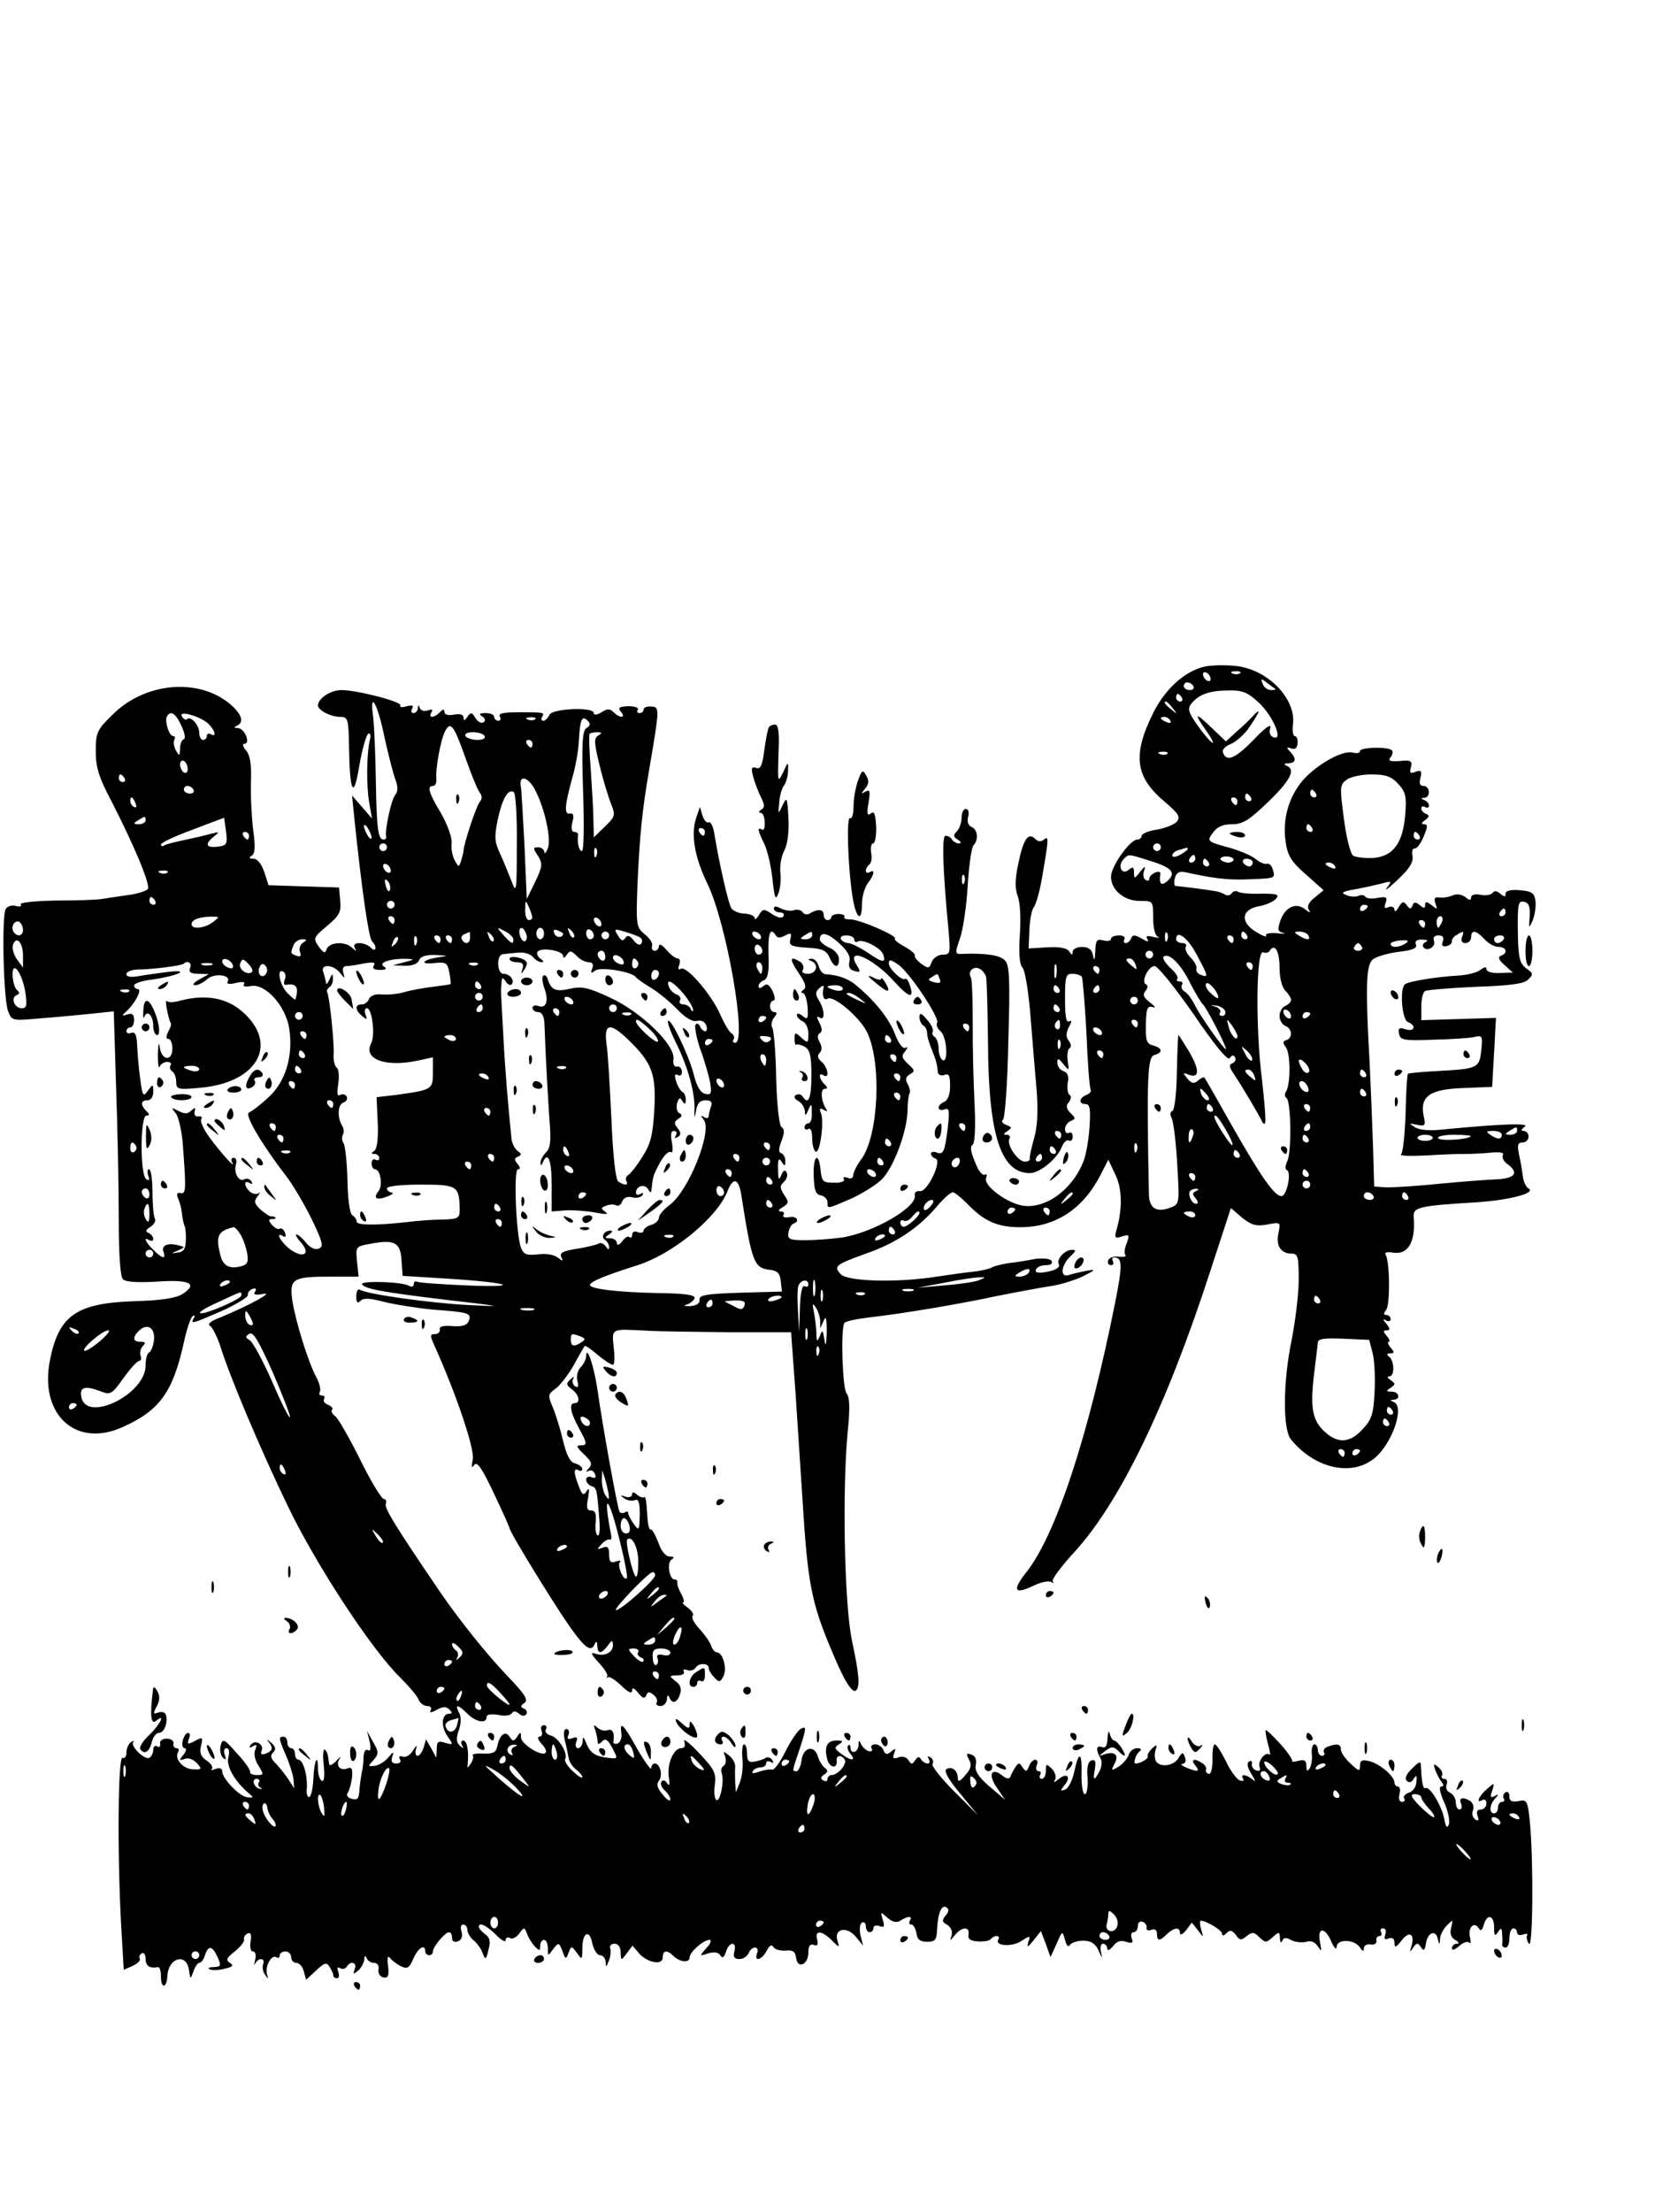 <?xml version="1.0" standalone="no"?>
<!DOCTYPE svg PUBLIC "-//W3C//DTD SVG 20010904//EN"
 "http://www.w3.org/TR/2001/REC-SVG-20010904/DTD/svg10.dtd">
<svg version="1.0" xmlns="http://www.w3.org/2000/svg"
 width="432pt" height="577pt" viewBox="0 0 432 577"
 preserveAspectRatio="xMidYMid meet">

<g transform="translate(0,577) scale(0.1,-0.1)"
fill="#000000" stroke="none">
<path d="M3143 4031 c-52 -13 -101 -58 -132 -119 -56 -112 -48 -169 30 -234
35 -30 41 -39 31 -51 -7 -8 -30 -17 -52 -21 -22 -3 -40 -11 -40 -16 0 -6 -6
-10 -12 -10 -19 -1 -68 -70 -68 -97 0 -34 34 -63 75 -63 35 0 35 0 35 -44 0
-26 5 -47 13 -50 6 -3 1 -3 -12 0 -17 4 -21 3 -16 -6 5 -8 0 -7 -15 2 -18 10
-24 10 -27 1 -3 -7 -9 -13 -14 -13 -6 0 -7 5 -4 10 3 6 -3 10 -14 10 -12 0
-21 -4 -21 -9 0 -5 -9 -7 -20 -4 -17 5 -20 0 -21 -28 -1 -24 -3 -27 -6 -11 -3
15 -11 22 -29 22 -13 0 -24 -6 -24 -12 0 -10 -2 -10 -9 0 -5 9 -25 13 -57 11
l-49 -3 2 48 c1 26 6 52 11 59 6 7 15 39 21 72 19 109 19 116 6 105 -8 -6 -15
-6 -23 2 -18 18 -31 -1 -44 -65 -9 -42 -9 -65 -1 -86 6 -16 8 -60 5 -100 -3
-47 -1 -76 7 -85 7 -8 16 -65 21 -128 5 -62 12 -149 16 -193 4 -54 2 -95 -7
-125 -7 -25 -12 -48 -11 -52 1 -5 -5 -8 -13 -8 -18 0 -49 45 -40 60 3 5 0 10
-7 10 -10 0 -9 3 2 10 12 8 12 10 -4 16 -10 4 -13 10 -8 13 5 3 12 95 14 204
5 165 3 200 -9 212 -13 14 -51 19 -110 17 -21 -1 -21 0 -7 41 8 23 17 85 20
137 3 52 10 99 15 105 14 14 11 42 -5 48 -9 4 -12 14 -9 26 3 12 1 21 -6 21
-6 0 -11 -10 -11 -23 0 -13 -6 -29 -12 -35 -10 -10 -10 -15 2 -22 9 -6 10 -10
3 -10 -6 0 -15 5 -18 10 -3 6 -11 10 -17 10 -10 0 -7 -92 8 -247 5 -59 5 -63
-15 -63 -12 0 -25 -9 -29 -19 -6 -18 -9 -18 -27 -5 -11 8 -19 18 -17 22 1 4
-11 14 -27 23 -17 9 -28 18 -25 21 7 7 -97 52 -119 50 -9 0 -15 2 -13 6 3 4
-4 8 -15 8 -10 0 -19 -4 -19 -8 0 -4 -4 -8 -10 -8 -5 0 -10 6 -10 14 0 15 -16
16 -37 3 -6 -4 -15 -2 -18 4 -4 5 -14 8 -22 5 -8 -3 -23 -1 -34 4 -13 7 -19 7
-19 0 0 -5 7 -10 16 -10 8 0 12 -4 9 -10 -4 -6 -15 -4 -30 6 -21 14 -24 14
-34 -3 -6 -10 -11 -13 -11 -8 0 6 -12 11 -26 12 -15 0 -30 7 -35 14 -8 13 -31
114 -44 192 -3 21 -10 35 -15 32 -5 -3 -12 5 -16 17 l-7 23 -8 -23 c-17 -45
-7 -106 28 -178 50 -104 104 -414 72 -414 -5 0 -8 4 -4 9 3 5 0 13 -6 16 -6 4
-19 26 -29 49 -23 52 -88 128 -103 119 -6 -4 -8 0 -4 10 3 10 2 17 -4 17 -6 0
-19 10 -30 23 -10 12 -18 16 -19 10 0 -7 -5 -13 -11 -13 -6 0 -9 6 -7 12 3 7
-6 21 -19 31 -22 18 -23 23 -19 130 6 130 12 192 31 302 27 159 27 161 5 162
-11 1 -20 -2 -20 -8 0 -5 -5 -9 -11 -9 -5 0 -8 4 -4 9 3 5 -8 9 -25 9 -24 -1
-28 -4 -19 -15 14 -16 -3 -17 -19 -1 -10 10 -17 10 -32 0 -12 -7 -20 -8 -20
-2 0 17 -110 12 -116 -5 -4 -8 -10 -15 -16 -15 -5 0 -6 5 -3 10 7 11 4 12 -40
12 -60 1 -76 -2 -70 -12 3 -5 1 -10 -4 -10 -6 0 -11 5 -11 10 0 6 -10 10 -22
10 -17 0 -19 -3 -9 -9 8 -5 9 -11 3 -15 -6 -4 -15 2 -21 11 -9 16 -12 16 -21
3 -7 -10 -10 -11 -10 -2 0 8 -9 11 -25 8 -15 -3 -25 0 -25 7 0 8 -3 8 -12 -1
-15 -15 -31 -16 -22 0 5 7 2 9 -9 5 -9 -3 -18 -1 -21 6 -3 9 -5 9 -5 0 -1 -7
-6 -13 -12 -13 -5 0 -7 5 -3 12 5 8 0 9 -14 6 -12 -4 -20 -3 -17 2 6 9 -112
40 -154 40 -28 0 -61 -22 -61 -40 0 -13 34 -30 59 -30 19 0 21 -6 22 -77 2
-122 12 -141 27 -50 7 42 18 79 23 83 6 3 8 -4 4 -18 -8 -36 -9 -119 -1 -163
l7 -40 -26 30 -26 30 6 -60 c19 -182 37 -310 46 -320 14 -14 11 -31 -3 -17
-16 16 -51 16 -42 0 6 -10 4 -10 -7 0 -18 17 -58 15 -66 -3 -4 -13 -8 -12 -21
6 -15 21 -14 24 22 54 32 27 37 36 34 66 l-3 34 -92 3 -92 3 -11 34 c-7 21
-18 35 -28 35 -12 0 -13 3 -5 8 9 5 10 24 4 66 -4 32 -7 88 -6 124 2 48 -2 72
-13 85 -8 9 -10 17 -4 17 17 0 1 40 -17 41 -10 0 -11 2 -3 6 20 8 14 30 -18
57 -83 69 -223 56 -307 -29 -40 -39 -43 -46 -43 -95 0 -41 8 -68 40 -128 60
-117 103 -219 96 -231 -4 -5 -28 -13 -54 -16 -26 -4 -56 -8 -67 -10 -11 -2
-64 -4 -118 -4 -56 -1 -96 -5 -93 -10 4 -5 -2 -7 -13 -4 -10 3 -22 -1 -26 -8
-11 -17 -6 -235 6 -266 10 -26 10 -26 87 -19 42 3 102 9 133 12 l56 6 6 -197
c4 -109 7 -264 7 -345 0 -93 4 -150 11 -157 7 -7 39 -9 89 -6 84 6 108 -5 67
-32 -17 -11 -55 -17 -125 -19 -153 -5 -199 -37 -222 -156 -27 -141 69 -228
191 -172 96 43 131 91 160 225 7 32 17 61 22 64 6 3 7 1 3 -5 -10 -17 -4 -15
74 19 38 17 68 36 67 41 -1 6 4 13 12 16 9 3 11 0 7 -7 -6 -8 1 -10 21 -6 30
6 -36 -30 -111 -61 -27 -10 -36 -18 -27 -23 6 -4 18 -28 26 -52 25 -81 106
-272 177 -419 74 -153 218 -373 293 -446 23 -23 45 -49 48 -58 4 -9 14 -16 22
-16 9 0 13 -5 9 -11 -4 -7 1 -7 16 1 16 9 25 9 33 1 8 -8 8 -11 0 -11 -20 0
-23 -31 -6 -57 17 -25 17 -25 -5 -19 -18 6 -22 3 -22 -16 l-1 -23 -13 24 -14
24 -6 -21 c-4 -12 -11 -22 -16 -22 -5 0 -7 8 -4 18 4 12 1 10 -8 -4 -7 -12
-19 -19 -27 -16 -8 3 -11 0 -7 -7 4 -6 0 -11 -9 -11 -12 0 -15 5 -11 18 5 14
3 14 -11 -3 -10 -11 -26 -21 -36 -21 -17 -2 -17 -1 -2 15 14 16 14 21 -1 47
l-16 29 7 -28 c4 -19 2 -26 -5 -22 -6 3 -10 -4 -11 -17 0 -13 -2 -32 -5 -43
-2 -11 -5 -32 -6 -46 -1 -21 -5 -25 -20 -21 -11 3 -15 9 -10 16 4 6 9 24 11
40 2 23 -1 28 -13 23 -19 -7 -31 9 -19 26 4 7 0 4 -9 -6 -10 -11 -19 -14 -19
-8 -3 26 -4 30 -11 37 -4 4 -6 -14 -3 -40 3 -30 1 -45 -5 -41 -6 3 -10 18 -10
32 0 42 -10 20 -12 -26 -1 -23 -5 -44 -10 -48 -5 -3 -9 8 -7 23 2 34 -10 74
-22 74 -5 0 -9 7 -9 15 0 8 -4 15 -10 15 -5 0 -10 7 -10 15 0 8 -4 15 -10 15
-13 0 -13 -4 6 -48 9 -20 18 -48 20 -62 l2 -25 -16 25 c-9 13 -24 32 -33 41
-13 13 -14 20 -6 28 8 8 7 15 -6 26 -9 8 -12 10 -7 3 14 -17 12 -25 -6 -32
-11 -4 -15 -2 -11 8 7 17 -19 30 -29 14 -5 -7 -2 -8 6 -3 10 6 12 4 6 -10 -4
-10 0 -28 9 -41 14 -23 14 -24 -5 -24 -11 0 -19 4 -17 8 1 5 -14 27 -35 49
-33 38 -37 39 -42 20 -3 -12 0 -26 6 -32 8 -7 9 -5 5 7 -4 10 -2 18 4 18 7 0
9 -10 5 -24 -6 -23 17 -63 54 -94 13 -11 12 -12 -5 -10 -21 3 -65 49 -65 68 0
7 -7 10 -17 6 -10 -4 -14 -4 -10 0 4 4 -2 14 -14 22 -15 10 -19 21 -14 39 5
22 4 23 -16 12 -19 -10 -21 -9 -16 5 4 9 3 16 -2 16 -5 0 -11 -9 -14 -20 -3
-11 0 -20 5 -20 6 0 4 -8 -3 -17 -12 -15 -12 -16 3 -11 9 4 23 -1 32 -11 14
-16 13 -17 -10 -16 -26 0 -50 28 -39 45 3 6 1 10 -4 10 -6 0 -10 6 -8 13 1 6
-7 12 -18 12 -11 0 -19 -6 -17 -13 1 -8 -2 -11 -8 -7 -5 3 -10 -1 -10 -9 0 -8
-4 -17 -10 -21 -12 -7 -51 31 -42 41 4 4 1 4 -6 0 -6 -4 -12 -16 -12 -27 0
-11 -4 -17 -10 -14 -12 7 -14 -244 -4 -433 l7 -120 23 10 c13 6 21 14 19 19
-3 4 -1 10 5 14 5 3 10 -3 10 -14 0 -19 10 -26 33 -22 4 0 7 -10 7 -24 0 -33
15 -32 17 1 2 47 49 61 56 17 4 -27 4 -27 12 -5 4 12 11 22 15 22 5 0 12 9 15
20 9 27 19 25 33 -5 10 -23 9 -25 -11 -26 -12 0 -16 -3 -9 -6 7 -3 25 -2 39 2
21 5 24 8 13 15 -11 7 -9 13 13 30 15 12 26 26 24 32 -1 6 3 12 10 15 8 3 10
-4 7 -21 -2 -15 0 -26 6 -26 7 0 9 -10 6 -22 -3 -13 -3 -17 0 -10 8 16 27 16
21 -1 -3 -8 -1 -20 5 -28 8 -12 9 -12 5 1 -6 20 11 52 24 45 5 -4 9 -1 9 4 0
6 7 11 15 11 8 0 15 -7 15 -15 0 -8 6 -15 14 -15 7 0 16 -10 19 -22 l6 -22 26
24 c22 21 28 22 35 10 5 -8 10 -18 10 -22 0 -5 4 -8 10 -8 5 0 6 7 3 17 -4 10
-2 14 5 9 6 -3 13 -2 17 4 10 17 28 11 21 -6 -5 -14 -4 -15 9 -4 8 7 15 20 16
29 0 10 2 11 6 4 2 -7 11 -13 19 -13 9 0 14 -7 12 -17 -2 -10 4 -19 13 -21 12
-2 15 4 12 30 -3 19 -1 28 4 22 4 -6 17 -16 28 -22 18 -9 23 -6 34 19 12 28
31 40 31 19 0 -5 5 -10 10 -10 6 0 10 4 10 10 0 12 32 50 42 50 5 0 8 -7 8
-15 0 -9 6 -12 15 -9 10 4 13 13 10 25 -4 11 -2 19 4 19 6 0 11 -6 11 -14 0
-7 7 -20 16 -27 9 -7 20 -22 24 -34 7 -18 9 -17 15 9 6 22 4 32 -9 41 -9 7
-16 15 -16 19 0 13 18 5 44 -20 14 -15 26 -21 26 -15 0 7 5 9 11 6 6 -4 16 1
24 11 13 18 14 18 21 -1 4 -11 14 -26 21 -33 11 -11 13 -11 13 2 0 9 5 16 10
16 6 0 10 -10 10 -22 0 -21 0 -21 14 -2 14 18 15 18 24 -5 8 -22 9 -23 16 -5
7 19 8 19 22 0 13 -19 14 -18 14 11 0 43 19 52 26 14 4 -17 13 -31 20 -31 8 0
14 -8 15 -17 0 -15 2 -15 8 2 5 11 6 26 4 33 -3 6 2 12 11 12 10 0 16 -9 16
-22 1 -23 1 -23 16 -3 l15 20 17 -20 c22 -25 62 -32 62 -11 0 19 11 21 28 4
16 -16 42 -19 42 -4 0 14 36 46 52 46 6 0 3 -10 -8 -21 -19 -22 -19 -22 5 -14
15 4 26 3 31 -5 6 -9 10 -6 15 9 8 27 29 28 22 1 -4 -15 0 -20 13 -20 10 0 20
7 24 15 3 8 10 15 17 15 6 0 9 -7 5 -15 -8 -23 12 -18 25 6 7 15 14 18 18 10
4 -6 18 -10 32 -9 18 2 25 -2 27 -19 4 -30 32 -18 32 14 0 17 4 23 14 20 10
-4 12 0 9 14 -7 25 12 24 38 -2 20 -20 21 -20 15 -1 -10 31 24 39 48 10 l19
-23 -7 27 c-3 15 -2 30 4 33 5 3 10 -1 10 -9 0 -9 5 -16 10 -16 6 0 10 5 10
11 0 6 7 8 16 5 12 -5 14 -1 8 17 -6 21 -6 21 12 5 14 -12 24 -14 34 -8 20 13
33 13 25 0 -3 -5 -2 -10 4 -10 5 0 11 -10 13 -22 2 -17 10 -23 28 -23 21 0 25
5 26 32 2 43 12 66 24 58 8 -5 7 -12 -2 -22 -10 -12 -9 -17 5 -24 9 -6 14 -17
11 -27 -5 -16 -5 -16 9 1 18 22 39 22 35 1 -2 -12 5 -17 25 -18 16 -1 31 2 33
6 3 4 10 8 15 8 6 0 8 -4 5 -9 -11 -17 36 -20 60 -4 23 15 24 14 18 -3 -4 -15
-1 -14 14 5 l19 24 13 -34 12 -34 16 35 c15 34 15 35 22 10 4 -16 9 -20 13
-13 4 6 20 11 36 11 20 -1 31 -8 39 -27 9 -20 10 -21 6 -3 -3 12 -1 22 5 22 6
0 11 -6 11 -12 1 -8 6 -5 15 5 9 13 20 17 34 12 16 -5 20 -3 15 9 -3 9 -1 16
5 16 6 0 11 7 11 16 0 9 6 14 13 11 6 -2 11 -9 10 -15 -2 -6 4 -9 12 -6 9 4
15 0 15 -10 0 -20 7 -20 26 -1 19 18 34 19 34 3 0 -7 7 -4 16 7 l15 20 16 -20
c15 -20 15 -20 8 3 -3 12 -4 22 -1 22 15 0 56 -25 56 -34 0 -6 4 -6 12 2 9 9
14 7 24 -5 10 -15 14 -15 28 -3 15 11 19 11 33 -3 16 -15 18 -15 35 0 17 15
18 15 19 -3 0 -10 3 -13 6 -7 3 10 10 10 24 2 11 -5 28 -7 39 -4 12 4 23 -1
30 -12 10 -15 10 -14 6 9 -9 40 11 44 28 6 8 -19 15 -26 15 -16 1 21 47 20 61
-2 7 -11 10 -11 10 -2 0 7 8 12 18 10 9 -2 16 3 15 9 -2 7 2 13 8 13 5 0 7 5
4 10 -3 6 -1 10 5 10 7 0 9 -7 6 -16 -4 -12 -2 -15 9 -10 10 3 15 -1 15 -12 0
-14 4 -12 19 7 20 26 35 16 25 -16 -5 -15 -4 -16 5 -3 9 13 12 13 20 1 7 -11
10 -9 13 9 4 29 25 38 31 13 4 -17 5 -17 6 0 0 10 9 26 18 35 16 16 16 16 11
-6 -4 -15 -1 -25 10 -32 10 -5 12 -10 5 -10 -7 0 -13 -5 -13 -12 0 -6 7 -4 18
5 10 10 22 14 27 10 4 -5 5 2 2 14 -6 25 11 43 23 23 5 -8 9 -5 13 9 8 30 27
26 27 -6 0 -22 2 -25 10 -13 8 13 10 12 11 -5 1 -11 1 -23 0 -28 0 -4 4 -7 9
-7 6 0 10 11 10 25 0 14 5 25 10 25 6 0 10 -5 10 -11 0 -6 7 -8 16 -5 8 3 13
2 10 -2 -2 -4 -1 -14 5 -22 10 -17 12 207 3 311 -6 62 -8 66 -30 61 -18 -3
-24 0 -24 12 0 10 -5 14 -10 11 -6 -4 -8 -11 -5 -16 4 -5 1 -9 -4 -9 -6 0 -11
-7 -11 -15 0 -8 -4 -15 -10 -15 -14 0 -12 23 3 39 10 11 9 12 -2 6 -10 -6 -12
-2 -6 14 7 22 6 22 -14 4 -21 -18 -30 -39 -11 -28 6 3 10 -1 10 -9 0 -9 -7
-16 -15 -16 -9 0 -12 -6 -8 -17 4 -11 3 -14 -6 -9 -7 5 -10 15 -6 24 3 8 0 19
-7 24 -20 12 -31 9 -24 -7 3 -8 1 -15 -4 -15 -6 0 -10 9 -10 19 0 10 -7 21
-15 25 -8 3 -12 12 -9 21 3 8 1 15 -6 15 -6 0 -9 4 -6 9 3 5 -1 14 -9 21 -13
11 -14 10 -9 -6 4 -10 11 -25 17 -32 6 -8 6 -12 -1 -12 -7 0 -3 -17 8 -42 10
-22 15 -48 12 -57 -5 -11 -8 -7 -12 14 -6 33 -38 87 -49 81 -6 -4 -10 13 -12
56 0 15 -3 15 -23 -5 -15 -14 -20 -26 -14 -32 6 -6 12 -5 18 5 7 11 9 10 7 -8
0 -12 -9 -25 -19 -28 -10 -3 -16 -10 -13 -15 4 -5 1 -9 -6 -9 -6 0 -9 8 -6 20
3 11 1 20 -4 20 -5 0 -9 5 -9 10 0 17 -38 49 -65 56 -20 5 -25 2 -25 -12 0
-15 -3 -15 -25 6 -14 13 -25 29 -25 37 0 14 -10 16 -34 7 -9 -3 -13 -10 -10
-15 3 -5 0 -9 -5 -9 -6 0 -11 7 -11 15 0 8 -4 15 -9 15 -5 0 -8 -11 -7 -24 2
-14 -1 -30 -5 -38 -7 -10 -9 -8 -9 6 0 14 -5 17 -21 13 -12 -3 -19 -3 -16 -1
2 3 -11 23 -31 45 -19 21 -37 38 -38 36 -2 -2 1 -18 6 -37 5 -18 7 -30 4 -27
-10 10 -32 -17 -26 -32 3 -9 0 -12 -9 -9 -8 3 -13 11 -11 17 1 7 -2 10 -8 6
-6 -4 -4 -16 7 -33 10 -17 12 -22 3 -14 -17 14 -34 16 -25 2 3 -5 0 -7 -9 -4
-8 3 -25 26 -36 50 -12 24 -25 44 -29 44 -4 0 -7 -18 -6 -40 0 -22 -4 -39 -10
-37 -5 1 -9 6 -7 11 2 5 -3 13 -10 17 -21 14 -31 10 -18 -6 14 -17 6 -18 -25
-5 -11 5 -15 9 -8 9 7 1 10 8 6 17 -5 15 -7 14 -17 -2 -12 -20 -46 -25 -58 -9
-4 6 -5 19 -2 29 5 16 4 17 -9 5 -8 -8 -13 -17 -11 -20 3 -6 -19 -19 -32 -19
-7 0 1 25 11 32 6 5 3 8 -7 8 -9 0 -19 -8 -22 -18 -3 -9 -15 -23 -26 -30 -20
-12 -20 -11 -11 7 13 23 1 34 -26 25 -16 -6 -16 -5 1 8 17 13 22 13 34 2 19
-20 24 -17 10 6 -7 11 -16 20 -20 20 -3 0 -9 8 -11 17 -3 11 -5 6 -6 -11 -1
-20 -5 -27 -15 -23 -15 6 -16 -9 -3 -30 4 -7 3 -22 -3 -33 -14 -27 -18 -25
-12 6 3 20 1 25 -9 22 -9 -3 -13 -18 -10 -46 1 -23 -2 -42 -7 -42 -6 0 -9 23
-9 50 2 61 -7 65 -19 8 -5 -23 -16 -44 -24 -46 -13 -5 -13 -3 -1 12 18 22 6
33 -16 15 -11 -9 -14 -10 -9 -1 4 7 0 19 -8 28 -15 14 -16 14 -16 -5 0 -12 -5
-21 -11 -21 -5 0 -7 5 -4 10 3 6 2 10 -4 10 -6 0 -8 7 -5 15 4 8 2 15 -4 15
-5 0 -13 -8 -16 -17 -6 -15 -8 -15 -17 -3 -8 13 -10 13 -19 0 -5 -8 -11 -19
-13 -25 -2 -6 -10 -5 -20 3 -29 24 -39 3 -15 -31 l22 -32 -41 35 c-30 26 -39
41 -36 56 3 13 -1 24 -11 27 -13 5 -15 3 -7 -12 8 -14 6 -24 -9 -41 -15 -18
-20 -19 -20 -7 0 19 -16 31 -30 22 -7 -4 8 -30 36 -63 l47 -57 -62 62 c-35 35
-60 67 -57 72 4 5 1 13 -5 17 -8 4 -9 3 -5 -4 4 -7 3 -12 -3 -12 -5 0 -13 5
-17 11 -4 8 -9 7 -15 -2 -8 -12 -10 -12 -18 0 -5 8 -16 11 -26 7 -13 -5 -16
-2 -11 10 5 14 4 15 -8 5 -11 -9 -15 -8 -20 4 -3 8 -13 15 -21 15 -9 0 -13 -5
-10 -10 4 -6 1 -9 -7 -8 -7 2 -16 10 -20 18 -5 12 -7 12 -7 -2 -1 -20 -21 -25
-21 -6 0 6 -3 8 -6 5 -4 -4 -1 -13 6 -22 16 -19 1 -19 -25 1 -17 13 -18 16 -5
24 12 8 11 10 -6 10 -25 0 -33 -15 -25 -48 6 -24 27 -27 25 -5 -2 15 12 17 21
3 7 -11 -18 -40 -34 -40 -6 0 -11 -5 -11 -11 0 -5 -5 -7 -11 -3 -8 4 -7 9 2
15 10 6 11 11 3 17 -6 4 -15 17 -19 30 -9 32 -39 25 -43 -11 -2 -15 -8 -27
-13 -27 -12 0 -12 -2 10 63 16 50 16 55 2 48 -9 -5 -27 -32 -41 -60 -14 -28
-29 -49 -35 -47 -5 2 -20 -1 -33 -5 -15 -6 -21 -5 -17 1 3 6 13 10 21 10 8 0
14 5 14 11 0 5 5 7 12 3 7 -4 8 -3 4 5 -4 6 -12 9 -17 6 -5 -4 -18 -8 -29 -10
-16 -3 -20 2 -20 21 0 13 -3 24 -8 24 -4 0 -6 -17 -4 -38 2 -20 -1 -48 -7 -62
l-10 -25 -2 25 c0 14 -1 32 0 41 1 9 -6 22 -16 30 -15 12 -16 12 -10 -3 3 -10
2 -20 -4 -24 -6 -3 -8 -12 -5 -20 7 -19 -4 -75 -14 -69 -5 3 -7 21 -4 40 4 30
-2 41 -41 82 -25 27 -43 40 -39 31 4 -12 1 -18 -8 -18 -20 0 -38 -43 -32 -77
3 -19 1 -23 -5 -14 -5 8 -11 9 -15 3 -3 -5 1 -15 9 -22 8 -7 15 -18 15 -24 -1
-6 -10 0 -20 13 -15 17 -17 27 -10 36 11 14 3 45 -11 45 -5 0 -9 -6 -9 -12 0
-7 -16 15 -36 49 -37 67 -47 76 -42 41 2 -11 -3 -23 -10 -26 -7 -2 -12 0 -11
5 4 22 -2 35 -15 30 -7 -3 -19 0 -26 6 -10 10 -12 8 -6 -6 3 -10 6 -24 6 -30
0 -8 3 -8 12 1 8 8 14 5 25 -15 17 -32 17 -31 -11 -28 -33 4 -46 13 -56 39 -7
17 -9 17 -9 4 -1 -10 -6 -18 -12 -18 -6 0 -8 7 -5 16 5 12 2 15 -10 10 -12 -4
-15 -2 -10 9 3 8 0 15 -5 15 -7 0 -9 -10 -5 -28 4 -15 8 -35 10 -46 1 -10 10
-24 19 -31 9 -7 17 -16 17 -20 0 -5 -11 2 -25 15 -13 12 -22 26 -20 31 9 14
-17 57 -37 62 -11 3 -17 10 -13 16 3 6 1 11 -5 11 -7 0 -10 -7 -6 -15 3 -8 0
-15 -6 -15 -6 0 -4 -8 5 -18 10 -10 15 -21 11 -24 -10 -11 -64 23 -64 40 0 15
-2 15 -10 2 -9 -13 -11 -13 -20 0 -11 17 -26 5 -32 -25 -3 -16 -11 -20 -36
-19 -17 1 -30 -1 -28 -5 3 -4 0 -13 -5 -21 -9 -13 -10 -13 -8 0 3 34 -2 60
-12 60 -5 0 -7 -6 -3 -12 5 -10 4 -10 -6 -1 -9 8 -10 19 -2 41 6 18 6 35 0 45
-12 23 -2 21 22 -3 22 -22 50 -27 50 -9 0 7 11 9 30 6 16 -4 32 -2 36 4 4 7
10 6 19 -1 8 -7 15 -7 19 -1 3 5 0 12 -6 14 -10 4 -10 8 1 15 11 8 1 23 -47
73 -54 57 -123 143 -175 219 -113 166 -144 216 -140 227 3 7 0 13 -5 13 -6 0
-34 46 -62 103 -28 56 -57 107 -65 113 -8 6 -12 14 -8 17 3 4 -2 9 -11 13 -9
3 -13 10 -10 15 3 5 0 9 -6 9 -6 0 -8 4 -5 10 3 5 -1 22 -9 37 -21 38 -55 148
-63 201 -8 56 1 62 97 62 l76 0 -4 39 c-4 38 -3 40 31 46 66 13 82 5 85 -41
l3 -42 113 -7 c163 -10 207 -24 56 -18 -69 3 -128 7 -132 10 -5 2 -8 -1 -8 -7
0 -6 -5 -8 -12 -4 -18 11 -129 14 -123 4 8 -12 49 -20 224 -41 147 -17 150
-18 52 -13 -97 5 -263 28 -282 40 -5 3 -9 -5 -9 -17 0 -17 3 -20 11 -12 8 8
25 7 62 -3 29 -7 86 -16 127 -20 94 -7 101 -9 94 -29 -5 -12 -17 -16 -43 -14
-24 2 -35 -1 -33 -9 1 -7 -5 -12 -13 -12 -13 0 -13 -4 0 -32 57 -127 105 -270
99 -295 -4 -20 -3 -24 4 -14 7 10 20 -8 51 -74 23 -48 41 -89 41 -91 0 -8 79
-138 133 -221 59 -89 79 -108 90 -80 3 7 6 5 6 -5 1 -23 10 -23 27 -1 12 16
13 16 14 2 0 -20 -23 -31 -47 -22 -13 4 -9 -3 10 -24 15 -16 25 -32 22 -36 -3
-4 -2 -5 2 -2 4 3 19 -7 35 -22 17 -17 28 -22 28 -13 0 9 5 8 16 -6 11 -14 17
-16 21 -6 4 10 8 10 19 1 8 -6 11 -15 8 -20 -3 -5 2 -9 10 -9 9 0 16 8 17 18
0 10 3 12 6 5 7 -19 21 -15 28 8 5 14 1 25 -12 34 -17 14 -17 14 5 15 13 0 20
4 17 10 -3 5 0 7 8 4 8 -3 18 -1 22 5 8 14 35 14 35 0 0 -6 7 -17 15 -25 12
-13 15 -12 23 3 11 20 -1 63 -17 63 -5 0 -12 8 -15 18 -3 9 -17 29 -30 43 -14
15 -22 30 -18 34 4 4 -2 13 -12 21 -11 8 -17 14 -13 14 4 0 2 10 -5 23 -7 12
-11 25 -10 30 1 4 -2 7 -7 7 -14 0 -21 44 -8 52 8 5 7 8 -5 8 -10 0 -22 14
-29 35 -7 19 -16 35 -19 35 -7 0 -9 10 -12 60 -1 16 -4 28 -6 25 -3 -3 -11 0
-19 6 -9 8 -13 8 -13 1 0 -6 -8 -9 -17 -6 -14 5 -15 4 -4 -4 8 -6 20 -8 28 -5
10 4 13 -6 13 -38 -1 -41 -2 -43 -15 -25 -8 11 -15 24 -15 29 0 4 -4 6 -9 2
-5 -3 -12 -2 -14 2 -5 9 -43 216 -58 322 -9 59 -28 115 -29 83 0 -7 -6 -20
-14 -28 -8 -8 -12 -23 -9 -35 4 -15 3 -20 -6 -15 -6 4 -8 13 -5 19 4 7 1 7 -7
-1 -12 -11 -11 -15 4 -26 19 -14 23 -36 7 -36 -15 0 -12 -22 10 -63 24 -44 24
-47 4 -47 -11 0 -8 -6 10 -23 20 -19 23 -26 13 -37 -8 -8 -8 -11 -1 -7 7 4 14
0 17 -8 4 -9 1 -12 -9 -8 -7 3 -14 0 -14 -6 0 -7 6 -14 13 -17 15 -5 15 -7 21
-82 3 -29 1 -50 -4 -47 -5 3 -7 19 -5 35 2 22 -1 30 -12 30 -11 0 -13 7 -8 32
4 24 3 29 -4 18 -8 -12 -12 -9 -20 13 -14 35 -14 50 -1 42 5 -3 10 -2 10 3 0
5 -8 12 -19 15 -13 3 -22 21 -31 58 -7 30 -19 69 -27 88 -13 31 -13 34 6 48
11 7 33 35 48 61 14 26 28 49 29 51 2 2 17 -8 34 -23 17 -14 35 -26 40 -26 4
0 5 20 2 45 -5 51 -9 49 88 44 30 -2 127 -3 215 -4 l160 0 12 -165 c6 -91 14
-214 18 -275 13 -212 23 -265 74 -386 34 -83 56 -118 66 -108 10 11 8 40 -11
129 -20 94 -26 394 -11 548 6 58 5 88 -3 97 -11 13 -16 168 -6 184 3 5 34 11
68 15 86 10 225 33 333 56 50 10 110 21 135 25 25 3 63 15 85 25 36 18 37 20
10 15 -16 -3 -37 -8 -46 -11 -23 -7 -19 26 5 49 15 14 16 17 4 17 -19 0 -42
-26 -34 -38 3 -6 -4 -12 -17 -16 -33 -9 -49 -7 -42 4 3 6 15 10 26 10 12 0 17
4 14 11 -4 6 -22 8 -44 5 -20 -4 -51 -9 -70 -11 -19 -3 -38 -8 -44 -12 -6 -3
-26 -8 -46 -10 -20 -2 -63 -8 -96 -13 -100 -16 -231 -13 -250 6 -20 21 -15 25
65 54 78 27 136 66 183 120 18 22 38 40 44 40 5 0 22 -14 39 -31 43 -45 80
-61 141 -60 89 1 160 48 205 135 l21 41 19 -40 c18 -38 18 -92 1 -148 -4 -16
-1 -18 16 -12 19 6 20 4 12 -18 -6 -14 -7 -28 -3 -31 3 -4 -5 -5 -18 -4 -12 2
-25 -3 -27 -9 -3 -7 0 -13 7 -13 6 0 8 5 5 10 -3 6 -2 10 4 10 21 0 21 -22 2
-117 -70 -350 -155 -607 -232 -704 -37 -47 -32 -59 17 -36 19 10 41 14 47 11
7 -4 9 -4 5 1 -4 4 21 38 55 75 119 129 242 382 357 737 l53 162 29 -25 c25
-20 37 -23 66 -18 35 7 35 6 29 -23 -7 -33 7 -53 35 -53 16 0 18 -9 18 -68 0
-38 -9 -110 -19 -160 -22 -107 -23 -231 -1 -257 60 -73 152 -96 212 -53 49 34
87 139 56 151 -10 4 -10 6 0 6 19 1 14 21 -5 21 -15 0 -16 2 -3 10 13 9 13 11
0 20 -9 6 -10 10 -3 10 14 0 13 42 -2 52 -6 5 -5 8 4 8 11 0 11 3 1 15 -7 8
-9 15 -5 15 4 0 2 7 -5 15 -10 12 -10 15 0 15 9 0 9 4 -1 17 -10 11 -10 14 -1
9 6 -4 12 -2 12 3 0 6 -5 11 -11 11 -8 0 -8 4 -1 13 11 12 10 126 -1 144 -4 6
3 8 17 6 41 -8 62 27 56 94 -1 24 14 28 165 37 87 6 155 24 135 36 -7 4 -14
19 -15 33 -2 14 -6 39 -10 56 -5 24 -3 31 9 31 9 0 16 7 16 15 0 8 -6 15 -12
15 -9 0 -8 4 2 11 15 10 -58 8 -212 -7 -35 -4 -63 -2 -75 6 -16 10 -16 11 6 6
21 -4 23 -2 17 24 -10 51 17 69 104 72 l75 3 3 55 c2 30 4 71 5 90 l2 35 -97
-3 -98 -3 0 35 c0 19 4 38 10 41 5 3 65 8 132 11 90 3 127 8 137 19 14 13 13
17 -5 29 -17 13 -21 26 -22 96 -1 72 1 81 16 78 13 -3 16 -12 15 -38 -3 -33
-2 -33 8 -10 5 13 9 36 7 50 -3 21 -9 25 -40 28 -24 2 -38 -1 -38 -9 0 -9 -3
-9 -14 0 -9 8 -16 8 -20 2 -4 -5 -18 -8 -31 -5 -15 3 -25 0 -25 -7 0 -8 -4 -8
-15 1 -9 7 -22 9 -32 5 -10 -5 -26 -7 -35 -6 -13 2 -16 -2 -11 -16 6 -16 5
-16 -10 -4 -13 10 -17 10 -17 1 0 -10 -3 -10 -14 -1 -11 9 -15 9 -19 -1 -4
-10 -7 -10 -15 1 -8 11 -12 10 -21 -5 -6 -11 -11 -14 -11 -7 0 7 -7 10 -15 7
-11 -5 -13 -2 -8 11 5 15 2 17 -21 13 -14 -3 -29 -2 -32 3 -2 4 -11 6 -19 2
-8 -3 -23 -2 -32 3 -14 5 -8 9 22 14 22 4 54 11 70 15 28 8 29 7 15 -11 -8
-10 5 -1 28 21 31 29 42 46 39 62 -2 12 0 21 6 20 5 -1 16 13 23 31 11 25 11
32 2 32 -9 0 -8 4 2 11 11 8 12 12 3 16 -7 2 -13 9 -13 14 0 6 5 7 10 4 6 -3
10 -2 10 4 0 5 -6 12 -12 14 -10 4 -10 6 0 6 17 1 15 31 -2 31 -10 0 -12 7 -8
22 4 17 2 20 -13 15 -14 -6 -16 -3 -12 12 4 16 0 19 -29 16 -26 -2 -32 1 -24
10 5 6 7 15 3 18 -10 10 -83 8 -83 -2 0 -5 -8 -7 -19 -4 -26 7 -92 -30 -129
-71 -38 -44 -55 -103 -46 -162 5 -36 15 -52 53 -85 l46 -41 -23 -19 c-15 -11
-21 -23 -16 -31 6 -10 4 -10 -9 0 -23 19 -51 7 -64 -27 -9 -25 -8 -31 6 -34 9
-3 1 -3 -17 -1 -18 1 -30 -1 -27 -6 3 -5 -8 -2 -24 8 -44 25 -42 59 4 68 19 3
39 12 46 20 9 11 3 13 -39 13 -27 -1 -54 1 -60 5 -6 3 -13 2 -17 -4 -4 -6 -12
-7 -18 -3 -6 4 -18 8 -27 9 -23 4 -94 13 -102 13 -3 1 -4 10 -1 21 4 14 11 18
27 15 67 -15 106 -20 151 -19 85 3 84 2 78 24 -3 12 -10 19 -16 17 -6 -2 -19
4 -29 12 -10 9 -43 23 -73 31 -54 15 -55 16 -39 38 11 15 25 22 49 22 29 0 45
10 95 58 59 57 73 85 48 95 -8 3 -6 6 5 6 20 1 22 12 5 30 -11 11 -10 13 2 9
11 -4 16 1 17 13 1 10 -2 19 -7 19 -5 0 -7 14 -5 30 9 68 -67 145 -150 153
-27 3 -65 2 -82 -2z m17 -32 c0 -6 -4 -7 -10 -4 -5 3 -10 11 -10 16 0 6 5 7
10 4 6 -3 10 -11 10 -16z m77 15 c-3 -3 -12 -4 -19 -1 -8 3 -5 6 6 6 11 1 17
-2 13 -5z m92 -41 c2 -2 -3 -3 -11 -3 -9 0 -19 7 -22 16 -6 15 -4 15 11 3 10
-7 20 -15 22 -16z m-214 7 c3 -5 -1 -10 -9 -10 -9 0 -16 5 -16 10 0 6 4 10 9
10 6 0 13 -4 16 -10z m170 -42 c38 -35 66 -102 39 -91 -9 3 -12 13 -8 25 3 12
-16 -2 -44 -32 -48 -49 -71 -59 -80 -32 -2 7 7 16 20 21 13 5 32 22 44 37 29
41 39 62 17 39 -10 -11 -30 -31 -46 -44 l-27 -25 -42 40 c-41 39 -42 34 -4
-20 11 -16 15 -27 10 -23 -6 3 -23 24 -39 46 -24 35 -26 43 -14 57 19 23 47
33 97 33 34 1 49 -5 77 -31z m-200 12 c3 -5 1 -10 -4 -10 -6 0 -11 5 -11 10 0
6 2 10 4 10 3 0 8 -4 11 -10z m-2081 -105 c10 -44 22 -92 28 -108 7 -19 7 -31
0 -40 -11 -12 -28 -94 -24 -109 1 -5 -2 -8 -7 -8 -14 0 -18 28 -20 155 -1 66
-4 140 -7 165 -10 73 12 35 30 -55z m2057 78 c13 -16 12 -17 -3 -4 -17 13 -22
21 -14 21 2 0 10 -8 17 -17z m-2588 -45 c9 -19 12 -34 7 -36 -6 -2 -10 -13
-10 -25 -1 -20 -2 -20 -11 -4 -5 9 -7 22 -4 27 3 6 2 10 -3 10 -11 0 -23 40
-16 52 10 15 22 8 37 -24z m70 5 c18 -17 24 -38 7 -28 -5 3 -10 1 -10 -4 0 -6
-4 -11 -10 -11 -5 0 -10 8 -10 19 0 20 -23 45 -32 35 -3 -3 -9 0 -13 7 -11 17
45 2 68 -18z m854 11 c-3 -3 -12 -4 -19 -1 -8 3 -5 6 6 6 11 1 17 -2 13 -5z
m134 -23 c-11 -7 -13 -39 -9 -165 3 -86 2 -156 -3 -156 -8 0 -13 23 -10 43 0
4 -4 7 -10 7 -7 0 -9 10 -5 25 5 18 3 24 -6 23 -16 -4 -14 21 5 90 9 30 17 75
18 100 3 56 8 67 23 52 8 -8 7 -13 -3 -19z m1524 19 c3 -6 -1 -7 -9 -4 -18 7
-21 14 -7 14 6 0 13 -4 16 -10z m-1840 -97 c15 -43 32 -84 37 -90 7 -9 7 -17
0 -25 -9 -11 -40 -105 -42 -126 0 -4 -3 -16 -6 -26 -6 -19 -7 -19 -17 0 -6 10
-10 31 -8 45 1 15 -11 48 -28 78 -33 55 -37 71 -20 71 5 0 9 8 8 18 -3 23 11
103 23 125 14 27 23 15 53 -70z m50 57 c3 -6 -5 -10 -19 -10 -14 0 -28 5 -31
10 -3 6 5 10 19 10 14 0 28 -4 31 -10z m296 1 c-11 -7 -10 -20 4 -77 9 -38 23
-83 30 -101 12 -29 11 -33 -16 -59 l-29 -28 -1 45 c0 24 -4 84 -7 132 -4 49
-5 90 -3 93 2 2 11 4 20 4 13 0 13 -2 2 -9z m-171 -21 c0 -5 -2 -10 -4 -10 -3
0 -8 5 -11 10 -3 6 -1 10 4 10 6 0 11 -4 11 -10z m1657 -26 c-3 -3 -12 -4 -19
-1 -8 3 -5 6 6 6 11 1 17 -2 13 -5z m-2557 -40 c0 -8 -4 -12 -10 -9 -5 3 -10
13 -10 21 0 8 5 12 10 9 6 -3 10 -13 10 -21z m-165 -24 c3 -5 1 -10 -4 -10 -6
0 -11 5 -11 10 0 6 2 10 4 10 3 0 8 -4 11 -10z m3325 -15 c19 -21 22 -32 18
-80 -6 -75 -32 -109 -84 -113 -21 -1 -45 2 -52 6 -7 5 -18 48 -24 96 -11 83
-11 89 7 102 10 8 40 14 65 14 36 0 52 -5 70 -25z m-2251 -20 c25 -51 40 -125
31 -148 -5 -12 -9 -16 -9 -9 -1 6 -8 12 -16 12 -14 0 -14 -3 -1 -22 13 -21 12
-28 -7 -68 l-22 -45 -6 140 c-4 77 -8 145 -9 150 -8 37 20 30 39 -10z m-894 5
c3 -5 -1 -10 -9 -10 -9 0 -16 5 -16 10 0 6 4 10 9 10 6 0 13 -4 16 -10z m844
-143 c0 -123 -1 -130 -14 -95 -8 20 -21 53 -30 72 -14 30 -15 43 -6 87 12 56
27 82 42 73 5 -3 9 -65 8 -137z m2086 133 c3 -5 1 -10 -4 -10 -6 0 -11 5 -11
10 0 6 2 10 4 10 3 0 8 -4 11 -10z m-170 -10 c3 -5 1 -10 -4 -10 -6 0 -11 5
-11 10 0 6 2 10 4 10 3 0 8 -4 11 -10z m-2911 -16 c3 -8 2 -12 -4 -9 -6 3 -10
10 -10 16 0 14 7 11 14 -7z m2876 6 c0 -5 -2 -10 -4 -10 -3 0 -8 5 -11 10 -3
6 -1 10 4 10 6 0 11 -4 11 -10z m-2850 -50 c0 -5 -8 -10 -17 -10 -15 0 -16 2
-3 10 19 12 20 12 20 0z m192 -68 c-33 -5 -39 5 -16 24 18 15 18 15 -6 9 -14
-4 -44 -11 -68 -16 -24 -5 -48 -11 -53 -14 -5 -4 -9 -2 -9 2 0 5 37 22 83 39
l82 31 5 -36 c4 -32 2 -36 -18 -39z m398 23 c0 -5 -5 -3 -10 5 -5 8 -10 20
-10 25 0 6 5 3 10 -5 5 -8 10 -19 10 -25z m2455 25 c3 -5 1 -10 -4 -10 -6 0
-11 5 -11 10 0 6 2 10 4 10 3 0 8 -4 11 -10z m-1585 -10 c0 -5 -2 -10 -4 -10
-3 0 -8 5 -11 10 -3 6 -1 10 4 10 6 0 11 -4 11 -10z m-1190 -10 c0 -5 -2 -10
-4 -10 -3 0 -8 5 -11 10 -3 6 -1 10 4 10 6 0 11 -4 11 -10z m3055 0 c3 -5 1
-10 -4 -10 -6 0 -11 5 -11 10 0 6 2 10 4 10 3 0 8 -4 11 -10z m-2695 -30 c0
-5 -4 -10 -10 -10 -5 0 -10 5 -10 10 0 6 5 10 10 10 6 0 10 -4 10 -10z m2020
0 c0 -5 -4 -10 -10 -10 -5 0 -10 5 -10 10 0 6 5 10 10 10 6 0 10 -4 10 -10z
m-1473 -22 c-3 -8 -6 -5 -6 6 -1 11 2 17 5 13 3 -3 4 -12 1 -19z m1543 17 c0
-2 -9 -9 -20 -15 -12 -6 -20 -7 -20 -1 0 5 8 12 18 14 9 3 18 5 20 6 1 0 2 -1
2 -4z m-93 -32 c54 -17 64 -31 38 -53 -15 -12 -20 -4 -16 22 0 4 -6 5 -14 2
-8 -4 -15 -10 -15 -16 0 -5 -4 -7 -10 -3 -5 3 -7 13 -4 23 5 14 3 14 -10 -2
-15 -19 -16 -19 -16 -2 0 15 -3 16 -14 7 -18 -15 -30 11 -13 28 14 14 10 14
74 -6z m113 7 c0 -5 -5 -10 -11 -10 -5 0 -7 5 -4 10 3 6 8 10 11 10 2 0 4 -4
4 -10z m100 -2 c0 -4 -6 -8 -14 -8 -8 0 -17 4 -20 8 -2 4 4 8 15 8 10 0 19 -4
19 -8z m-65 -8 c3 -5 1 -10 -4 -10 -6 0 -11 5 -11 10 0 6 2 10 4 10 3 0 8 -4
11 -10z m115 0 c0 -5 -4 -10 -9 -10 -6 0 -13 5 -16 10 -3 6 1 10 9 10 9 0 16
-4 16 -10z m-2250 -21 c0 -6 -4 -7 -10 -4 -5 3 -10 11 -10 16 0 6 5 7 10 4 6
-3 10 -11 10 -16z m2465 11 c3 -6 -1 -7 -9 -4 -18 7 -21 14 -7 14 6 0 13 -4
16 -10z m-3048 -16 c-3 -3 -12 -4 -19 -1 -8 3 -5 6 6 6 11 1 17 -2 13 -5z
m2080 -26 c-3 -8 -6 -5 -6 6 -1 11 2 17 5 13 3 -3 4 -12 1 -19z m-1499 -19
c-3 -8 -7 -3 -11 10 -4 17 -3 21 5 13 5 -5 8 -16 6 -23z m-613 -29 c3 -5 1
-10 -4 -10 -6 0 -11 5 -11 10 0 6 2 10 4 10 3 0 8 -4 11 -10z m625 -10 c0 -5
-4 -10 -10 -10 -5 0 -10 5 -10 10 0 6 5 10 10 10 6 0 10 -4 10 -10z m359 -32
c1 -5 -3 -8 -9 -8 -5 0 -10 12 -9 28 0 24 1 25 9 7 5 -11 9 -23 9 -27z m2181
28 c0 -3 -4 -8 -10 -11 -5 -3 -10 -1 -10 4 0 6 5 11 10 11 6 0 10 -2 10 -4z
m360 -16 c0 -5 -5 -10 -11 -10 -5 0 -7 5 -4 10 3 6 8 10 11 10 2 0 4 -4 4 -10z
m-3374 -25 c-22 -17 -56 -20 -56 -6 0 12 19 19 50 20 24 0 24 0 6 -14z m474 5
c0 -5 -2 -10 -4 -10 -3 0 -8 5 -11 10 -3 6 -1 10 4 10 6 0 11 -4 11 -10z m540
-11 c0 -6 -4 -7 -10 -4 -5 3 -10 11 -10 16 0 6 5 7 10 4 6 -3 10 -11 10 -16z
m2194 6 c-4 -8 -8 -15 -10 -15 -2 0 -4 7 -4 15 0 8 4 15 10 15 5 0 7 -7 4 -15z
m-3704 -21 c0 -16 -16 -19 -25 -4 -8 13 4 32 16 25 5 -4 9 -13 9 -21z m3660
16 c0 -5 -2 -10 -4 -10 -3 0 -8 5 -11 10 -3 6 -1 10 4 10 6 0 11 -4 11 -10z
m-2380 -40 c0 -15 -5 -12 -26 11 -19 22 -19 22 4 10 12 -6 22 -16 22 -21z m33
15 c4 -8 2 -17 -2 -20 -5 -2 -11 4 -14 15 -6 23 8 27 16 5z m47 0 c0 -8 -4
-15 -10 -15 -5 0 -10 7 -10 15 0 8 5 15 10 15 6 0 10 -7 10 -15z m50 0 c0 -12
-19 -12 -23 0 -4 9 -1 12 9 8 7 -3 14 -7 14 -8z m28 -10 c-3 -3 -9 2 -12 12
-6 14 -5 15 5 6 7 -7 10 -15 7 -18z m52 4 c0 -5 -4 -9 -10 -9 -5 0 -10 7 -10
16 0 8 5 12 10 9 6 -3 10 -10 10 -16z m120 -4 c6 -3 8 -11 4 -16 -3 -6 -12 -3
-20 8 -10 13 -16 15 -22 6 -6 -9 -11 -7 -19 7 -11 17 -10 18 17 10 16 -5 34
-11 40 -15z m-443 0 c0 -17 -13 -20 -21 -6 -4 5 0 12 6 14 7 3 13 6 14 6 0 1
1 -6 1 -14z m61 -10 c-3 -3 -9 2 -12 12 -6 14 -5 15 5 6 7 -7 10 -15 7 -18z
m302 15 c0 -5 -4 -10 -10 -10 -5 0 -10 5 -10 10 0 6 5 10 10 10 6 0 10 -4 10
-10z m395 0 c3 -5 2 -10 -4 -10 -5 0 -13 5 -16 10 -3 6 -2 10 4 10 5 0 13 -4
16 -10z m40 0 c4 -7 12 -7 25 0 15 8 17 6 13 -10 -4 -16 1 -19 43 -22 40 -2
51 -7 59 -25 12 -28 25 -30 25 -5 0 11 -11 24 -25 30 -14 6 -25 16 -25 21 0
22 19 19 50 -9 22 -20 31 -35 27 -49 -3 -13 1 -21 14 -24 15 -4 16 -2 6 14
-32 52 41 21 97 -41 39 -43 53 -47 41 -10 -4 12 -9 19 -12 17 -7 -8 -43 26
-43 40 0 11 5 10 23 -2 29 -18 111 -141 103 -153 -3 -6 1 -15 9 -22 17 -14 21
-85 5 -75 -5 3 -10 17 -10 30 0 13 -5 27 -10 30 -6 4 -8 10 -5 14 2 5 -4 19
-15 31 -15 18 -20 19 -20 7 0 -9 5 -19 10 -22 6 -3 10 -12 10 -20 0 -8 5 -26
12 -42 11 -28 14 -37 16 -60 1 -7 9 -10 17 -7 12 5 15 -2 15 -29 0 -22 -6 -37
-15 -41 -8 -3 -15 -10 -15 -15 0 -6 7 -8 15 -5 13 5 14 -2 9 -47 -8 -64 -11
-72 -30 -65 -8 3 -14 1 -14 -3 0 -5 5 -11 12 -13 18 -6 -22 -89 -41 -85 -9 1
-15 -4 -13 -11 6 -31 -108 -97 -190 -110 -29 -4 -73 -7 -98 -7 -39 0 -45 3
-42 20 2 11 8 22 13 23 18 7 9 21 -11 17 -11 -2 -18 0 -15 6 4 5 0 9 -7 9 -8
0 -6 5 5 11 16 10 17 13 4 32 -12 19 -12 24 0 35 7 7 10 18 6 24 -4 8 -9 5
-14 -8 -6 -14 -8 -11 -8 16 -1 26 2 31 9 20 8 -13 10 -13 10 2 0 9 -5 18 -11
20 -7 2 -7 12 1 32 8 21 8 31 0 36 -6 4 -12 56 -14 127 -1 66 -6 125 -10 132
-4 6 -2 18 4 26 9 11 9 15 1 15 -6 0 -11 7 -11 15 0 8 4 15 9 15 5 0 4 11 -2
24 -9 18 -15 22 -24 14 -9 -7 -13 -7 -13 0 0 5 6 12 14 15 10 4 14 22 12 66
-2 57 5 74 19 51z m95 0 c0 -5 -8 -10 -17 -10 -15 0 -16 2 -3 10 19 12 20 12
20 0z m927 -12 c-3 -8 -6 -5 -6 6 -1 11 2 17 5 13 3 -3 4 -12 1 -19z m208 12
c3 -5 1 -10 -4 -10 -6 0 -11 5 -11 10 0 6 2 10 4 10 3 0 8 -4 11 -10z m160 0
c8 -13 -5 -13 -25 0 -13 8 -13 10 2 10 9 0 20 -4 23 -10z m401 -5 c-3 -9 0
-15 9 -15 8 0 15 7 15 15 0 21 13 19 35 -5 10 -11 26 -20 37 -20 20 0 25 -16
6 -23 -9 -3 -6 -11 9 -24 l22 -20 -34 -1 c-20 -1 -35 3 -35 10 0 7 -5 6 -16
-2 -8 -7 -36 -14 -62 -15 -50 -3 -122 -14 -134 -22 -15 -9 -9 -93 7 -99 23 -9
18 -26 -6 -19 -17 6 -20 3 -17 -12 3 -16 13 -18 88 -15 47 1 95 4 108 7 21 5
22 3 19 -30 -5 -52 -7 -53 -120 -59 -37 -2 -69 -5 -72 -7 -2 -2 -5 -49 -6
-104 -2 -55 -7 -103 -12 -106 -5 -4 24 -5 64 -3 71 4 84 4 112 4 6 0 31 1 54
3 27 3 40 1 36 -6 -3 -5 1 -15 10 -22 32 -23 24 -38 -23 -41 -25 -1 -94 -6
-155 -12 -60 -6 -123 -10 -139 -9 l-29 2 -3 105 c-2 58 -6 157 -9 220 -11 195
-9 250 7 266 8 8 38 17 67 21 38 4 51 10 47 19 -4 9 2 14 17 13 12 0 16 -3 9
-6 -6 -2 -10 -9 -7 -13 9 -14 34 0 28 16 -3 9 1 14 12 14 11 0 15 -5 11 -16
-4 -10 -1 -14 10 -12 8 2 14 7 14 12 -1 5 4 13 12 17 18 12 21 11 14 -6z
m-2785 -18 c-10 -9 -11 -8 -5 6 3 10 9 15 12 12 3 -3 0 -11 -7 -18z m56 1 c-3
-8 -6 -5 -6 6 -1 11 2 17 5 13 3 -3 4 -12 1 -19z m63 12 c0 -5 -2 -10 -4 -10
-3 0 -8 5 -11 10 -3 6 -1 10 4 10 6 0 11 -4 11 -10z m30 0 c0 -5 -2 -10 -4
-10 -3 0 -8 5 -11 10 -3 6 -1 10 4 10 6 0 11 -4 11 -10z m1050 -1 c0 -5 4 -8
9 -5 12 8 60 -16 66 -33 9 -24 -1 -23 -40 4 -21 14 -44 25 -51 25 -7 0 -16 5
-19 10 -3 6 3 10 14 10 12 0 21 -5 21 -11z m893 -38 c31 -57 32 -62 12 -54 -9
3 -14 10 -12 16 2 6 -5 19 -15 29 -10 10 -16 23 -13 28 4 6 -1 10 -9 10 -9 0
-16 5 -16 10 0 26 30 5 53 -39z m97 39 c0 -5 -2 -10 -4 -10 -3 0 -8 5 -11 10
-3 6 -1 10 4 10 6 0 11 -4 11 -10z m705 0 c-3 -5 -10 -10 -16 -10 -5 0 -9 5
-9 10 0 6 7 10 16 10 8 0 12 -4 9 -10z m-3865 -43 l0 -31 -16 22 c-9 13 -13
30 -10 38 9 24 26 6 26 -29z m731 34 c-8 -5 -11 -16 -8 -24 4 -11 1 -14 -9
-10 -16 6 -16 6 -8 27 3 9 14 16 23 16 13 0 13 -2 2 -9z m2878 -2 c-17 -11
-39 -12 -39 -1 0 4 12 8 27 9 19 1 22 -1 12 -8z m-1679 -20 c0 -5 -4 -9 -10
-9 -5 0 -10 7 -10 16 0 8 5 12 10 9 6 -3 10 -10 10 -16z m1565 11 c3 -5 -1
-10 -10 -10 -9 0 -13 5 -10 10 3 6 8 10 10 10 2 0 7 -4 10 -10z m-2085 -24 c0
-6 4 -5 9 3 8 12 12 12 26 -2 9 -10 23 -17 32 -17 10 0 13 -6 9 -16 -5 -13 -3
-14 7 -6 13 11 96 -2 107 -17 3 -4 21 -17 40 -28 19 -12 50 -37 68 -56 21 -22
40 -33 51 -30 11 3 21 -2 24 -11 4 -9 2 -16 -2 -16 -5 0 -11 6 -14 13 -2 6 -8
9 -11 5 -4 -3 1 -33 12 -65 12 -32 23 -72 26 -89 4 -27 2 -31 -14 -27 -12 3
-22 21 -29 50 -13 51 -60 148 -67 140 -3 -3 6 -27 19 -54 31 -61 50 -128 50
-173 -1 -28 0 -30 4 -7 3 19 10 27 25 27 14 0 18 -5 14 -16 -3 -9 -6 -20 -6
-25 0 -6 -6 -7 -12 -3 -10 6 -10 5 -1 -7 23 -29 -39 -185 -89 -222 -15 -11
-28 -26 -28 -33 0 -7 -9 -16 -20 -19 -11 -3 -20 -10 -20 -15 0 -5 -7 -7 -15
-4 -8 4 -15 1 -15 -7 0 -7 -3 -9 -7 -6 -3 4 -12 -1 -19 -11 -8 -10 -13 -12
-14 -4 0 6 -8 12 -17 12 -15 0 -16 2 -3 10 9 6 10 10 3 10 -16 0 -26 -17 -13
-25 5 -3 10 -12 10 -18 0 -8 -3 -7 -9 2 -5 7 -13 11 -19 7 -5 -3 -27 -8 -48
-12 -48 -7 -56 -12 -47 -27 4 -7 0 -6 -10 2 -10 8 -31 12 -53 9 -30 -3 -37 0
-44 17 -13 35 -20 205 -8 205 7 0 6 5 -1 14 -9 11 -9 15 1 19 10 4 10 7 -1 15
-7 5 -15 20 -16 33 -9 90 -16 169 -21 264 -7 132 -7 116 -5 140 1 16 3 17 11
5 5 -8 12 -11 15 -8 10 10 -4 28 -21 28 -17 0 -19 50 -1 51 6 1 24 3 39 4 15
2 32 -3 39 -11 6 -8 17 -14 23 -14 6 0 5 4 -3 9 -7 5 -11 13 -8 18 8 13 67 4
67 -11z m1870 -31 c0 -25 6 -50 15 -59 8 -8 15 -19 15 -24 0 -6 -7 -12 -15
-16 -8 -3 -15 -15 -15 -26 0 -11 7 -23 15 -26 18 -7 20 -31 3 -37 -10 -3 -10
-7 -2 -18 13 -15 13 -97 1 -116 -4 -6 -4 -14 1 -17 12 -7 14 -143 2 -165 -5
-11 -6 -21 -1 -23 13 -5 0 -68 -14 -68 -18 0 -52 48 -130 185 -37 66 -69 122
-71 124 -2 2 -10 -1 -17 -8 -11 -9 -17 -7 -28 6 -12 15 -12 16 3 10 29 -11 30
11 3 58 -15 25 -28 45 -29 45 -1 0 -3 -44 -4 -97 -1 -56 -6 -99 -12 -101 -6
-2 -6 -10 -1 -20 4 -9 11 -63 14 -120 6 -102 6 -103 -18 -112 -36 -14 -55 -2
-56 34 -6 301 -4 359 14 364 23 6 22 18 -3 25 -17 4 -20 13 -19 55 1 42 4 49
18 45 9 -3 6 2 -7 12 -17 13 -20 20 -12 30 6 7 7 15 2 17 -15 5 5 48 22 48 8
0 54 -57 102 -126 55 -81 89 -122 94 -114 5 8 10 9 14 2 3 -6 0 -12 -6 -15
-10 -4 -10 -8 -1 -23 22 -32 73 -118 77 -129 2 -5 6 -8 8 -5 3 3 -1 55 -8 115
-17 134 -15 337 3 331 7 -3 15 -1 18 5 13 19 25 -3 25 -46z m-1760 29 c0 -8
-4 -12 -10 -9 -5 3 -10 10 -10 16 0 5 5 9 10 9 6 0 10 -7 10 -16z m1430 6 c0
-5 -4 -10 -10 -10 -5 0 -10 5 -10 10 0 6 5 10 10 10 6 0 10 -4 10 -10z m-1865
-7 c-42 -6 -52 -20 -11 -15 30 3 34 1 39 -25 3 -15 4 -29 3 -30 -1 -1 -22 -4
-46 -7 -25 -3 -58 -9 -75 -14 -16 -5 -43 -7 -58 -6 -17 2 -30 -3 -34 -12 -3
-8 -11 -14 -19 -14 -18 0 -18 -14 1 -30 13 -11 14 -10 9 4 -3 9 -2 16 4 16 13
0 22 -70 11 -91 -22 -42 37 -64 124 -45 l37 8 0 -40 c0 -44 -2 -45 -96 -58
l-51 -6 3 -66 c2 -43 -2 -69 -9 -74 -9 -6 -9 -8 1 -8 6 0 12 -5 12 -11 0 -5
-4 -7 -10 -4 -5 3 -10 -1 -10 -9 0 -9 4 -16 9 -16 14 0 21 -43 9 -57 -15 -19
-5 -25 23 -14 13 5 18 10 12 10 -7 1 -13 6 -13 11 0 6 36 10 89 10 96 0 100
-3 101 -67 0 -20 -5 -23 -42 -24 -24 0 -68 -3 -98 -7 -83 -9 -130 -8 -129 2 0
5 -5 12 -11 16 -7 4 -12 40 -13 91 -1 46 -6 90 -10 97 -5 6 -5 17 -2 22 3 6 3
15 -1 22 -14 22 -13 56 2 62 9 3 12 10 9 16 -4 6 -11 7 -17 4 -8 -5 -9 4 -5
29 3 20 1 39 -4 42 -5 4 -9 18 -8 33 2 32 -11 154 -17 164 -2 3 0 9 6 13 5 3
10 14 9 23 0 14 -2 13 -9 -3 -5 -11 -9 -15 -9 -8 -1 6 -4 18 -7 27 -9 22 25
21 43 -1 14 -17 14 -17 9 0 -3 10 0 17 8 17 7 0 28 3 46 7 24 4 31 3 26 -5 -5
-8 1 -12 16 -12 16 0 19 3 10 9 -16 10 18 21 58 20 23 -1 23 -2 -5 -9 l-30 -8
31 -1 c20 -1 34 5 38 14 3 10 18 15 43 14 34 -2 35 -2 8 -6z m483 -11 c2 -7
-2 -10 -12 -6 -9 3 -16 11 -16 16 0 13 23 5 28 -10z m1478 -55 c15 -29 30 -54
34 -57 8 -6 60 -106 60 -116 0 -9 -68 86 -82 116 -7 14 -18 29 -25 33 -8 5
-11 12 -8 18 4 5 1 9 -6 9 -7 0 -9 3 -6 7 4 3 -4 16 -18 28 -13 13 -21 25 -18
29 13 13 45 -18 69 -67z m-2498 45 c2 -7 -2 -10 -12 -6 -9 3 -16 11 -16 16 0
13 23 5 28 -10z m50 -17 c-11 -11 -37 7 -31 22 5 13 8 13 21 -1 9 -9 13 -18
10 -21z m1007 26 c3 -5 1 -12 -5 -16 -5 -3 -10 1 -10 9 0 18 6 21 15 7z m1299
-7 c5 -14 4 -15 -9 -4 -17 14 -19 20 -6 20 5 0 12 -7 15 -16z m-2468 -9 c-4
-11 2 -15 22 -15 l27 -1 -25 -14 c-14 -8 -19 -14 -11 -15 8 0 22 7 32 16 19
17 64 11 53 -7 -3 -6 5 -7 22 -3 17 4 25 3 21 -3 -4 -6 3 -8 18 -5 38 7 91
-52 100 -111 11 -72 -10 -140 -55 -180 -20 -19 -43 -36 -50 -39 -13 -4 31 -80
98 -167 19 -25 49 -77 67 -114 28 -58 30 -69 17 -74 -9 -4 -22 2 -33 15 -9 12
-21 22 -25 22 -4 0 1 -9 10 -19 28 -31 10 -45 -25 -21 -26 19 -43 50 -19 35 6
-3 7 1 4 9 -3 9 -10 14 -14 11 -4 -3 -13 2 -20 10 -10 12 -10 15 0 15 8 0 11
2 9 4 -2 2 -7 4 -10 3 -4 -1 -16 7 -28 17 -17 16 -19 22 -9 35 7 9 8 13 4 9
-5 -4 -15 -3 -23 3 -16 14 -18 33 -1 23 7 -4 8 -3 4 5 -4 6 -12 8 -18 5 -14
-9 -29 17 -22 39 3 9 0 17 -6 17 -6 0 -8 -6 -4 -12 11 -20 -28 23 -59 65 -15
20 -25 42 -22 47 4 6 1 9 -7 8 -7 -2 -12 4 -10 12 3 12 1 12 -9 3 -9 -9 -17
-9 -33 -1 -19 10 -20 10 -8 -5 8 -9 16 -45 19 -79 9 -122 9 -133 -6 -130 -9 2
-11 -2 -6 -15 5 -10 9 -27 10 -39 1 -11 4 -24 6 -30 3 -5 5 -22 4 -39 0 -22
-6 -31 -20 -32 -20 -3 -20 -3 -1 5 20 9 20 9 0 14 -27 7 -44 -1 -37 -18 7 -20
-4 -17 -27 6 -21 21 -27 35 -10 25 6 -3 10 -2 10 4 0 5 -6 12 -12 15 -9 3 -8
8 5 16 9 6 15 16 11 22 -3 5 -6 36 -6 69 0 32 -4 59 -9 59 -5 0 -5 -7 -2 -17
4 -11 3 -14 -5 -9 -17 10 -16 166 0 166 9 0 9 3 0 12 -16 16 -15 28 3 28 9 0
15 9 15 22 0 21 -1 21 -14 3 -12 -17 -14 -15 -20 31 -4 27 -7 66 -8 87 -1 27
-5 36 -15 33 -7 -3 -13 -1 -13 4 0 6 5 10 10 10 6 0 10 9 10 20 0 14 -5 18
-17 14 -16 -5 -16 -4 -3 8 22 20 42 58 30 58 -5 0 -10 4 -10 9 0 6 21 13 48
16 64 9 103 27 42 20 -25 -3 -60 -8 -77 -11 -21 -4 -33 -2 -33 5 0 6 12 11 28
12 37 0 116 10 121 15 11 10 23 2 17 -11z m57 8 c-7 -2 -19 -2 -25 0 -7 3 -2
5 12 5 14 0 19 -2 13 -5z m142 -22 c-9 -16 -25 -3 -18 15 4 10 9 12 15 6 6 -6
7 -15 3 -21z m552 23 c-3 -3 -12 -4 -19 -1 -8 3 -5 6 6 6 11 1 17 -2 13 -5z
m743 -9 c0 -8 -2 -15 -4 -15 -2 0 -6 7 -10 15 -3 8 -1 15 4 15 6 0 10 -7 10
-15z m767 -22 c-3 -10 -5 -4 -5 12 0 17 2 24 5 18 2 -7 2 -21 0 -30z m513 27
c0 -5 -2 -10 -4 -10 -3 0 -8 5 -11 10 -3 6 -1 10 4 10 6 0 11 -4 11 -10z
m-3204 -67 c5 -35 4 -43 -9 -43 -19 0 -30 27 -14 34 8 3 9 7 2 13 -6 4 -11 21
-12 37 -2 44 24 11 33 -41z m2508 39 c2 -10 4 -87 5 -172 1 -239 33 -340 109
-340 26 0 71 37 83 67 5 13 13 21 19 18 5 -3 10 1 10 10 0 9 -4 13 -10 10 -5
-3 -10 1 -10 10 0 8 7 18 15 21 13 5 13 8 -1 21 -11 11 -12 19 -4 28 6 8 7 16
2 19 -5 3 -7 17 -5 31 4 17 0 27 -11 31 -9 3 -16 13 -16 22 0 13 3 12 16 -4
15 -18 15 -18 11 9 -2 15 0 30 5 33 5 3 4 11 -2 19 -8 10 -8 19 0 36 8 14 8
19 1 15 -8 -5 -11 13 -11 58 0 59 2 66 19 66 11 0 22 -4 25 -8 2 -4 8 -71 12
-148 3 -76 8 -142 11 -147 2 -4 -3 -10 -11 -13 -20 -8 -21 -24 -2 -24 11 0 13
-13 10 -59 -2 -33 -9 -72 -15 -88 -29 -77 -103 -130 -164 -117 -41 9 -98 52
-91 71 3 8 2 12 -3 9 -4 -3 -13 5 -19 17 -17 37 -22 56 -13 61 5 3 7 38 6 78
-5 116 -6 157 -6 257 0 52 -2 98 -5 102 -8 14 5 29 21 23 8 -3 16 -13 19 -22z
m296 18 c0 -5 -2 -10 -4 -10 -3 0 -8 5 -11 10 -3 6 -1 10 4 10 6 0 11 -4 11
-10z m-2127 -26 c-3 -8 -2 -14 3 -13 28 5 35 -6 25 -38 -1 -2 -10 6 -21 17
-20 20 -29 67 -10 55 5 -3 7 -12 3 -21z m977 17 c0 -6 -4 -13 -10 -16 -5 -3
-10 1 -10 9 0 9 5 16 10 16 6 0 10 -4 10 -9z m733 -15 c4 -10 0 -12 -15 -8
-15 4 -17 7 -6 13 17 11 15 11 21 -5z m-1198 -16 c3 -5 1 -10 -4 -10 -6 0 -11
5 -11 10 0 6 2 10 4 10 3 0 8 -4 11 -10z m529 -22 c14 -17 26 -37 25 -42 0 -6
-3 -5 -6 2 -2 6 -11 12 -19 12 -9 0 -12 5 -9 10 3 6 0 13 -9 16 -8 3 -17 12
-20 20 -9 24 10 15 38 -18z m1396 -10 c0 -4 -8 0 -18 10 -11 9 -17 21 -14 26
5 9 32 -21 32 -36z m-415 22 c3 -5 1 -10 -4 -10 -6 0 -11 5 -11 10 0 6 2 10 4
10 3 0 8 -4 11 -10z m105 0 c0 -5 -5 -10 -11 -10 -5 0 -7 5 -4 10 3 6 8 10 11
10 2 0 4 -4 4 -10z m-2533 -6 c-3 -3 -12 -4 -19 -1 -8 3 -5 6 6 6 11 1 17 -2
13 -5z m923 -14 c0 -5 -4 -10 -10 -10 -5 0 -10 5 -10 10 0 6 5 10 10 10 6 0
10 -4 10 -10z m1710 -10 c0 -5 -4 -10 -10 -10 -5 0 -10 5 -10 10 0 6 5 10 10
10 6 0 10 -4 10 -10z m-1710 -20 c0 -5 -5 -10 -11 -10 -5 0 -7 5 -4 10 3 6 8
10 11 10 2 0 4 -4 4 -10z m1505 0 c3 -5 1 -10 -4 -10 -6 0 -11 5 -11 10 0 6 2
10 4 10 3 0 8 -4 11 -10z m433 -7 c2 -7 -1 -13 -8 -13 -6 0 -9 4 -5 9 3 5 -3
12 -12 15 -15 4 -15 5 1 3 11 -1 21 -8 24 -14z m172 -14 c0 -6 -4 -7 -10 -4
-5 3 -10 11 -10 16 0 6 5 7 10 4 6 -3 10 -11 10 -16z m-2580 1 c0 -5 -4 -10
-10 -10 -5 0 -10 5 -10 10 0 6 5 10 10 10 6 0 10 -4 10 -10z m2630 6 c0 -3 -4
-8 -10 -11 -5 -3 -10 -1 -10 4 0 6 5 11 10 11 6 0 10 -2 10 -4z m-1420 -10 c0
-3 -4 -8 -10 -11 -5 -3 -10 -1 -10 4 0 6 5 11 10 11 6 0 10 -2 10 -4z m767
-21 c0 -8 -4 -12 -9 -9 -5 3 -6 10 -3 15 9 13 12 11 12 -6z m203 5 c0 -5 -2
-10 -4 -10 -3 0 -8 5 -11 10 -3 6 -1 10 4 10 6 0 11 -4 11 -10z m260 -33 c0
-16 -18 3 -23 25 -6 22 -5 22 8 4 8 -11 15 -24 15 -29z m-700 23 c0 -5 -2 -10
-4 -10 -3 0 -8 5 -11 10 -3 6 -1 10 4 10 6 0 11 -4 11 -10z m345 -10 c3 -5 2
-10 -4 -10 -5 0 -13 5 -16 10 -3 6 -2 10 4 10 5 0 13 -4 16 -10z m-2075 -10
c0 -5 -2 -10 -4 -10 -3 0 -8 5 -11 10 -3 6 -1 10 4 10 6 0 11 -4 11 -10z m390
-10 c0 -5 -7 -7 -15 -4 -8 4 -15 8 -15 10 0 2 7 4 15 4 8 0 15 -4 15 -10z
m820 -4 c-7 -7 -14 -6 -21 1 -9 9 -7 12 9 10 14 -1 18 -5 12 -11z m-150 0 c0
-3 -4 -8 -10 -11 -5 -3 -10 -1 -10 4 0 6 5 11 10 11 6 0 10 -2 10 -4z m907
-18 c-3 -8 -6 -5 -6 6 -1 11 2 17 5 13 3 -3 4 -12 1 -19z m501 -34 c-4 -3 -12
5 -18 18 -12 22 -12 22 6 6 10 -10 15 -20 12 -24z m-2473 16 c3 -5 1 -10 -4
-10 -6 0 -11 5 -11 10 0 6 2 10 4 10 3 0 8 -4 11 -10z m2085 0 c0 -5 -2 -10
-4 -10 -3 0 -8 5 -11 10 -3 6 -1 10 4 10 6 0 11 -4 11 -10z m-880 -15 c0 -8
-2 -15 -4 -15 -2 0 -6 7 -10 15 -3 8 -1 15 4 15 6 0 10 -7 10 -15z m1416 -32
c-4 -4 -11 -1 -16 7 -16 25 -11 35 7 17 9 -9 13 -20 9 -24z m-2631 7 c3 -5 1
-10 -4 -10 -6 0 -11 5 -11 10 0 6 2 10 4 10 3 0 8 -4 11 -10z m2489 -16 c5
-14 4 -15 -9 -4 -17 14 -19 20 -6 20 5 0 12 -7 15 -16z m291 6 c3 -5 1 -10 -4
-10 -6 0 -11 5 -11 10 0 6 2 10 4 10 3 0 8 -4 11 -10z m-2290 -10 c3 -6 -1 -7
-9 -4 -18 7 -21 14 -7 14 6 0 13 -4 16 -10z m615 -21 c0 -6 -4 -7 -10 -4 -5 3
-10 11 -10 16 0 6 5 7 10 4 6 -3 10 -11 10 -16z m-1120 1 c0 -5 -2 -10 -4 -10
-3 0 -8 5 -11 10 -3 6 -1 10 4 10 6 0 11 -4 11 -10z m2644 -6 c4 -10 1 -14 -6
-12 -15 5 -23 28 -10 28 5 0 13 -7 16 -16z m-264 -19 c7 -9 8 -15 2 -15 -5 0
-12 7 -16 15 -3 8 -4 15 -2 15 2 0 9 -7 16 -15z m415 5 c3 -5 1 -10 -4 -10 -6
0 -11 5 -11 10 0 6 2 10 4 10 3 0 8 -4 11 -10z m-2695 -30 c0 -5 -2 -10 -4
-10 -3 0 -8 5 -11 10 -3 6 -1 10 4 10 6 0 11 -4 11 -10z m2295 -10 c3 -5 1
-10 -4 -10 -6 0 -11 5 -11 10 0 6 2 10 4 10 3 0 8 -4 11 -10z m255 0 c0 -5 -2
-10 -4 -10 -3 0 -8 5 -11 10 -3 6 -1 10 4 10 6 0 11 -4 11 -10z m-2140 -10 c0
-5 -2 -10 -4 -10 -3 0 -8 5 -11 10 -3 6 -1 10 4 10 6 0 11 -4 11 -10z m1919
-46 c12 -20 20 -38 18 -41 -4 -4 -47 63 -47 73 0 11 10 1 29 -32z m-2479 6 c0
-5 -2 -10 -4 -10 -3 0 -8 5 -11 10 -3 6 -1 10 4 10 6 0 11 -4 11 -10z m1800 0
c0 -5 -2 -10 -4 -10 -3 0 -8 5 -11 10 -3 6 -1 10 4 10 6 0 11 -4 11 -10z m900
0 c0 -5 -5 -10 -11 -10 -5 0 -7 5 -4 10 3 6 8 10 11 10 2 0 4 -4 4 -10z m-307
-25 c-7 -21 -12 -19 -10 4 0 11 5 18 9 15 4 -3 5 -11 1 -19z m847 15 c0 -5 -8
-10 -17 -10 -15 0 -16 2 -3 10 19 12 20 12 20 0z m-1190 -10 c0 -5 -2 -10 -4
-10 -3 0 -8 5 -11 10 -3 6 -1 10 4 10 6 0 11 -4 11 -10z m1150 0 c0 -13 -11
-13 -30 0 -12 8 -11 10 8 10 12 0 22 -4 22 -10z m-3180 -10 c0 -5 -2 -10 -4
-10 -3 0 -8 5 -11 10 -3 6 -1 10 4 10 6 0 11 -4 11 -10z m2675 0 c3 -5 1 -10
-4 -10 -6 0 -11 5 -11 10 0 6 2 10 4 10 3 0 8 -4 11 -10z m325 2 c0 -4 -9 -8
-20 -8 -11 0 -20 4 -20 8 0 4 9 8 20 8 11 0 20 -4 20 -8z m99 4 c-9 -9 -80
-13 -85 -5 -3 5 16 9 42 9 26 0 45 -2 43 -4z m-3484 -25 c3 -5 1 -12 -5 -16
-5 -3 -10 1 -10 9 0 18 6 21 15 7z m1655 -1 c0 -5 -2 -10 -4 -10 -3 0 -8 5
-11 10 -3 6 -1 10 4 10 6 0 11 -4 11 -10z m957 -12 c-3 -8 -6 -5 -6 6 -1 11 2
17 5 13 3 -3 4 -12 1 -19z m-212 2 c3 -5 1 -10 -4 -10 -6 0 -11 5 -11 10 0 6
2 10 4 10 3 0 8 -4 11 -10z m-1998 -6 c-3 -3 -12 -4 -19 -1 -8 3 -5 6 6 6 11
1 17 -2 13 -5z m2478 -4 c3 -5 1 -10 -4 -10 -6 0 -11 5 -11 10 0 6 2 10 4 10
3 0 8 -4 11 -10z m-1945 -10 c0 -5 -2 -10 -4 -10 -3 0 -8 5 -11 10 -3 6 -1 10
4 10 6 0 11 -4 11 -10z m640 0 c0 -5 -2 -10 -4 -10 -3 0 -8 5 -11 10 -3 6 -1
10 4 10 6 0 11 -4 11 -10z m790 0 c0 -5 -5 -10 -11 -10 -5 0 -7 5 -4 10 3 6 8
10 11 10 2 0 4 -4 4 -10z m-710 -10 c0 -5 -4 -10 -10 -10 -5 0 -10 5 -10 10 0
6 5 10 10 10 6 0 10 -4 10 -10z m494 -5 c-4 -8 -10 -12 -15 -9 -11 6 -2 24 11
24 5 0 7 -7 4 -15z m-1274 -5 c0 -5 -2 -10 -4 -10 -3 0 -8 5 -11 10 -3 6 -1
10 4 10 6 0 11 -4 11 -10z m680 -20 c0 -5 -2 -10 -4 -10 -3 0 -8 5 -11 10 -3
6 -1 10 4 10 6 0 11 -4 11 -10z m1505 0 c3 -5 1 -10 -4 -10 -6 0 -11 5 -11 10
0 6 2 10 4 10 3 0 8 -4 11 -10z m-295 -10 c0 -5 -2 -10 -4 -10 -3 0 -8 5 -11
10 -3 6 -1 10 4 10 6 0 11 -4 11 -10z m-1105 -10 c3 -5 1 -10 -4 -10 -6 0 -11
5 -11 10 0 6 2 10 4 10 3 0 8 -4 11 -10z m-80 -37 c27 -173 33 -190 72 -195
22 -2 29 -9 31 -30 l3 -27 -108 -3 c-90 -3 -108 -6 -107 -18 1 -10 -8 -16 -25
-17 -14 0 -19 1 -9 4 9 2 18 10 21 16 3 9 -22 13 -92 14 -108 2 -181 11 -181
21 0 9 40 25 125 52 93 30 208 125 234 193 15 38 29 33 36 -10z m1485 27 c0
-5 -4 -10 -10 -10 -5 0 -10 5 -10 10 0 6 5 10 10 10 6 0 10 -4 10 -10z m-1530
-21 c0 -5 -4 -9 -10 -9 -5 0 -10 7 -10 16 0 8 5 12 10 9 6 -3 10 -10 10 -16z
m-1500 -5 c0 -8 -4 -12 -10 -9 -5 3 -10 10 -10 16 0 5 5 9 10 9 6 0 10 -7 10
-16z m2732 9 c-10 -4 -10 -8 -1 -19 7 -8 7 -14 1 -14 -12 0 -23 26 -15 34 4 3
11 6 17 5 6 0 5 -3 -2 -6z m-322 -7 c0 -2 -8 -10 -17 -17 -16 -13 -17 -12 -4
4 13 16 21 21 21 13z m785 -6 c3 -5 -1 -10 -9 -10 -9 0 -16 5 -16 10 0 6 4 10
9 10 6 0 13 -4 16 -10z m90 0 c3 -5 1 -10 -4 -10 -6 0 -11 5 -11 10 0 6 2 10
4 10 3 0 8 -4 11 -10z m-1660 -20 c3 -5 1 -10 -4 -10 -6 0 -11 5 -11 10 0 6 2
10 4 10 3 0 8 -4 11 -10z m415 -5 c-7 -9 -15 -13 -17 -11 -7 7 7 26 19 26 6 0
6 -6 -2 -15z m-2040 -22 c0 -21 -3 -24 -9 -14 -5 8 -7 20 -4 28 8 21 13 15 13
-14z m915 17 c3 -5 1 -10 -4 -10 -6 0 -11 5 -11 10 0 6 2 10 4 10 3 0 8 -4 11
-10z m1345 -4 c0 -3 -4 -8 -10 -11 -5 -3 -10 -1 -10 4 0 6 5 11 10 11 6 0 10
-2 10 -4z m90 -6 c0 -5 -2 -10 -4 -10 -3 0 -8 5 -11 10 -3 6 -1 10 4 10 6 0
11 -4 11 -10z m-340 -4 c0 -8 -31 -36 -41 -36 -5 0 -9 5 -9 11 0 5 4 8 9 5 5
-3 14 1 21 9 12 15 20 19 20 11z m720 -6 c0 -5 -7 -7 -15 -4 -8 4 -15 8 -15
10 0 2 7 4 15 4 8 0 15 -4 15 -10z m-1810 -20 c0 -5 -2 -10 -4 -10 -3 0 -8 5
-11 10 -3 6 -1 10 4 10 6 0 11 -4 11 -10z m-683 -29 c7 -11 15 -33 18 -49 4
-24 1 -31 -16 -35 -29 -8 -46 1 -53 26 -14 53 -8 66 34 76 3 0 11 -8 17 -18z
m1708 9 c3 -5 1 -10 -4 -10 -6 0 -11 5 -11 10 0 6 2 10 4 10 3 0 8 -4 11 -10z
m-578 -16 c-3 -3 -12 -4 -19 -1 -8 3 -5 6 6 6 11 1 17 -2 13 -5z m553 2 c0 -2
-7 -7 -16 -10 -8 -3 -12 -2 -9 4 6 10 25 14 25 6z m-1910 -46 c0 -5 -4 -10
-10 -10 -5 0 -10 5 -10 10 0 6 5 10 10 10 6 0 10 -4 10 -10z m2285 -50 c-3 -5
-14 -10 -23 -10 -15 0 -15 2 -2 10 20 13 33 13 25 0z m-558 -57 c-3 -10 -5 -2
-5 17 0 19 2 27 5 18 2 -10 2 -26 0 -35z m427 37 c-11 -4 -52 -10 -90 -13
l-69 -6 70 13 c39 8 79 14 90 14 19 1 19 0 -1 -8z m-1954 -4 c0 -2 -7 -7 -16
-10 -8 -3 -12 -2 -9 4 6 10 25 14 25 6z m1510 -7 c0 -5 -4 -7 -10 -4 -6 4 -11
-18 -12 -57 l-2 -63 -3 54 c-2 29 -2 60 1 67 6 16 26 19 26 3z m37 -41 c-3 -7
-5 -2 -5 12 0 14 2 19 5 13 2 -7 2 -19 0 -25z m236 25 c-7 -2 -19 -2 -25 0 -7
3 -2 5 12 5 14 0 19 -2 13 -5z m-1753 -12 c0 -10 -101 -53 -108 -46 -3 3 19
16 49 29 64 30 59 28 59 17z m1627 3 c-3 -3 -12 -4 -19 -1 -8 3 -5 6 6 6 11 1
17 -2 13 -5z m-217 -8 c0 -2 -9 -6 -20 -9 -11 -3 -18 -1 -14 4 5 9 34 13 34 5z
m1405 -6 c3 -5 1 -10 -4 -10 -6 0 -11 5 -11 10 0 6 2 10 4 10 3 0 8 -4 11 -10z
m-1585 -10 c0 -5 -5 -10 -11 -10 -5 0 -7 5 -4 10 3 6 8 10 11 10 2 0 4 -4 4
-10z m83 -6 c-4 -11 -10 -11 -26 -2 -12 6 -23 12 -25 13 -1 1 11 2 27 3 22 0
28 -3 24 -14z m198 -39 l0 -20 9 20 c6 14 8 6 8 -30 -1 -34 -3 -40 -6 -20 -4
26 -5 28 -12 10 -7 -17 -9 -15 -9 10 -1 17 -4 41 -7 55 -4 20 -3 22 5 10 6 -8
11 -24 12 -35z m-748 28 c-7 -2 -21 -2 -30 0 -10 3 -4 5 12 5 17 0 24 -2 18
-5z m-733 -36 c0 -5 -4 -5 -10 -2 -5 3 -10 14 -10 23 0 15 2 15 10 2 5 -8 10
-19 10 -23z m-455 -25 c-3 -3 -11 0 -18 7 -9 10 -8 11 6 5 10 -3 15 -9 12 -12z
m197 -17 c-2 -17 -8 -31 -13 -33 -5 -2 -9 -17 -9 -34 0 -76 -158 -152 -168
-80 -4 25 11 28 53 12 23 -9 28 -6 57 35 18 25 36 45 41 45 5 0 7 6 4 14 -3 7
0 19 6 25 8 8 7 11 -6 11 -20 0 -22 11 -5 28 22 22 43 9 40 -23z m1705 3 c-3
-7 -5 -2 -5 12 0 14 2 19 5 13 2 -7 2 -19 0 -25z m-1847 -7 c-19 -16 -37 -27
-40 -24 -7 6 48 53 63 53 6 0 -4 -13 -23 -29z m497 -198 c-3 -2 -24 40 -47 94
-24 54 -50 102 -58 107 -12 7 -12 10 -1 17 10 6 25 -20 62 -103 26 -61 46
-112 44 -115z m758 211 c13 -5 14 -8 3 -15 -19 -13 -28 -11 -28 6 0 17 2 18
25 9z m2068 -44 c5 -19 7 -65 5 -102 -3 -58 -8 -72 -33 -98 -33 -35 -65 -36
-100 -2 -30 29 -35 63 -25 147 5 39 9 76 10 83 0 10 17 12 67 10 l67 -3 9 -35z
m-1446 -2 c-3 -8 -6 -5 -6 6 -1 11 2 17 5 13 3 -3 4 -12 1 -19z m-1937 -132
c0 -3 -4 -8 -10 -11 -5 -3 -10 -1 -10 4 0 6 5 11 10 11 6 0 10 -2 10 -4z
m3435 -16 c3 -5 1 -10 -4 -10 -6 0 -11 5 -11 10 0 6 2 10 4 10 3 0 8 -4 11
-10z m-2095 -31 c0 -14 -17 -10 -23 5 -4 10 -1 13 9 9 7 -3 14 -9 14 -14z
m2085 1 c3 -5 1 -10 -4 -10 -6 0 -11 5 -11 10 0 6 2 10 4 10 3 0 8 -4 11 -10z
m-115 -80 c0 -5 -2 -10 -4 -10 -3 0 -8 5 -11 10 -3 6 -1 10 4 10 6 0 11 -4 11
-10z m40 6 c0 -3 -4 -8 -10 -11 -5 -3 -10 -1 -10 4 0 6 5 11 10 11 6 0 10 -2
10 -4z m-2806 -52 c3 -8 2 -12 -4 -9 -6 3 -10 10 -10 16 0 14 7 11 14 -7z
m845 -64 c1 -13 0 -13 -9 0 -5 8 -9 26 -9 40 l1 25 8 -25 c4 -14 8 -32 9 -40z
m30 -124 c12 -48 20 -90 17 -93 -8 -8 -26 34 -18 42 4 5 -1 5 -10 2 -14 -5
-18 -1 -18 18 0 19 -4 23 -17 18 -15 -6 -16 -5 -3 9 8 9 18 14 22 12 3 -2 5 4
3 13 -23 118 -6 103 24 -21z m24 44 c3 -13 0 -20 -9 -20 -8 0 -14 9 -14 20 0
11 4 20 9 20 5 0 11 -9 14 -20z m-644 -44 c-3 -3 -11 5 -18 17 -13 21 -12 21
5 5 10 -10 16 -20 13 -22z m667 -53 c0 -24 -3 -39 -7 -35 -9 11 -27 90 -22 96
13 13 30 -23 29 -61z m-186 43 c0 -2 -7 -7 -16 -10 -8 -3 -12 -2 -9 4 6 10 25
14 25 6z m230 -75 c0 -12 -89 -91 -102 -91 -10 0 83 97 95 99 4 1 7 -3 7 -8z
m10 -35 c0 -2 -8 -10 -17 -17 -16 -13 -17 -12 -4 4 13 16 21 21 21 13z m-135
-16 c-3 -5 -11 -10 -16 -10 -6 0 -7 5 -4 10 3 6 11 10 16 10 6 0 7 -4 4 -10z
m154 -3 c-2 -1 -13 -9 -24 -17 -19 -14 -19 -14 -6 3 7 9 18 17 24 17 6 0 8 -1
6 -3z m21 -60 c0 -2 -10 -12 -22 -23 l-23 -19 19 23 c18 21 26 27 26 19z m15
-46 c-3 -12 -10 -21 -15 -21 -5 0 -4 11 2 25 13 29 23 26 13 -4z m-65 -11 c0
-5 -8 -10 -17 -10 -15 0 -16 2 -3 10 19 12 20 12 20 0z m-510 -43 c-10 -9 -11
-9 -6 0 3 6 2 14 -4 18 -5 3 -10 11 -10 16 0 6 7 3 16 -6 14 -13 14 -19 4 -28z
m466 14 c-4 -5 0 -11 6 -14 7 -2 10 -7 7 -11 -3 -3 -14 3 -24 14 -17 18 -17
20 -1 20 9 0 15 -4 12 -9z m84 -2 c0 -6 -9 -9 -19 -6 -13 3 -18 0 -15 -8 3 -7
2 -15 -3 -18 -4 -3 -9 6 -9 19 -2 19 3 24 22 24 13 0 24 -5 24 -11z m-570 -23
c0 -3 -4 -8 -10 -11 -5 -3 -10 -1 -10 4 0 6 5 11 10 11 6 0 10 -2 10 -4z m540
-36 c0 -5 -2 -10 -4 -10 -3 0 -8 5 -11 10 -3 6 -1 10 4 10 6 0 11 -4 11 -10z
m-414 -46 c13 -14 24 -27 24 -30 0 -8 -59 40 -59 49 -1 14 12 7 35 -19z m-146
12 c0 -3 -4 -8 -10 -11 -5 -3 -10 -1 -10 4 0 6 5 11 10 11 6 0 10 -2 10 -4z
m43 -21 c-3 -9 -8 -14 -10 -11 -3 3 -2 9 2 15 9 16 15 13 8 -4z m52 -25 c3 -5
1 -10 -4 -10 -6 0 -11 5 -11 10 0 6 2 10 4 10 3 0 8 -4 11 -10z m-62 -50 c-6
-21 -24 -23 -30 -3 -2 6 4 13 14 16 10 3 19 5 20 6 0 0 -1 -8 -4 -19z m149
-57 c-6 -2 -9 -10 -6 -15 4 -7 2 -8 -5 -4 -13 9 -5 26 12 25 9 0 8 -2 -1 -6z
m111 -13 c3 -11 1 -20 -4 -20 -5 0 -9 9 -9 20 0 11 2 20 4 20 2 0 6 -9 9 -20z
m200 -1 c4 -16 3 -18 -9 -8 -16 13 -19 29 -5 29 5 0 11 -9 14 -21z m-333 -19
c0 -5 -5 -10 -11 -10 -5 0 -7 5 -4 10 3 6 8 10 11 10 2 0 4 -4 4 -10z m505
-10 c16 -17 16 -20 3 -15 -9 4 -19 13 -22 21 -7 19 -2 18 19 -6z m235 6 c0 -3
-4 -8 -10 -11 -5 -3 -10 -1 -10 4 0 6 5 11 10 11 6 0 10 -2 10 -4z m1275 -34
c-6 -7 -35 18 -35 31 0 5 9 2 20 -8 11 -10 18 -20 15 -23z m-3008 -4 c-3 -7
-5 -2 -5 12 0 14 2 19 5 13 2 -7 2 -19 0 -25z m1021 -32 c35 -38 7 -22 -49 28
-38 34 -40 36 -11 20 18 -10 45 -32 60 -48z m22 19 c15 -19 15 -19 -12 0 -15
11 -28 26 -28 33 0 15 10 6 40 -33z m2090 41 c0 -2 -7 -7 -16 -10 -8 -3 -12
-2 -9 4 6 10 25 14 25 6z m-2451 -47 c-16 -47 -26 -56 -21 -17 4 31 21 63 28
55 2 -2 -1 -19 -7 -38z m2304 17 c4 -10 1 -13 -9 -9 -15 6 -19 23 -5 23 5 0
11 -7 14 -14z m-1103 0 c0 -2 -8 -10 -17 -17 -16 -13 -17 -12 -4 4 13 16 21
21 21 13z m334 -26 c-6 -6 -10 -2 -11 12 -2 16 1 18 10 9 7 -7 8 -14 1 -21z
m811 20 c-3 -5 -1 -10 6 -10 7 0 10 -2 7 -5 -3 -3 -13 -2 -22 1 -14 5 -15 9
-4 15 17 11 20 11 13 -1z m-2679 -9 c-4 -5 -1 -12 4 -14 6 -3 5 -4 -2 -3 -15
3 -23 26 -8 26 6 0 9 -4 6 -9z m2819 -31 c3 -5 1 -10 -4 -10 -6 0 -11 5 -11
10 0 6 2 10 4 10 3 0 8 -4 11 -10z m-2649 -37 c2 -21 1 -24 -6 -13 -11 17 -14
57 -3 47 3 -4 8 -19 9 -34z m1279 15 c-11 -36 -22 -41 -17 -8 2 16 9 30 14 30
5 0 6 -10 3 -22z m1585 14 c0 -5 9 -18 20 -30 12 -12 17 -22 12 -22 -4 0 -21
14 -37 30 -22 23 -25 30 -12 30 9 0 17 -4 17 -8z m-3060 -22 c0 -5 -2 -10 -4
-10 -3 0 -8 5 -11 10 -3 6 -1 10 4 10 6 0 11 -4 11 -10z m61 -34 c14 -16 10
-29 -4 -14 -18 18 -27 44 -19 53 4 4 9 -1 10 -12 2 -10 8 -22 13 -27z m192 24
c-3 -12 -8 -19 -11 -16 -5 6 5 36 12 36 2 0 2 -9 -1 -20z m-239 -26 c5 -14 4
-15 -9 -4 -17 14 -19 20 -6 20 5 0 12 -7 15 -16z m1134 -9 c-3 -3 -9 2 -12 12
-6 14 -5 15 5 6 7 -7 10 -15 7 -18z m2167 15 c3 -6 -1 -7 -9 -4 -18 7 -21 14
-7 14 6 0 13 -4 16 -10z m-50 -10 c3 -5 2 -10 -4 -10 -5 0 -13 5 -16 10 -3 6
-2 10 4 10 5 0 13 -4 16 -10z m-1815 -20 c0 -5 -5 -10 -11 -10 -5 0 -7 5 -4
10 3 6 8 10 11 10 2 0 4 -4 4 -10z m1725 -60 c10 -11 16 -20 13 -20 -3 0 -13
9 -23 20 -10 11 -16 20 -13 20 3 0 13 -9 23 -20z m-909 -195 c-7 -20 -33 -14
-27 6 2 8 4 20 4 27 0 10 4 9 15 -2 8 -8 12 -22 8 -31z m-1616 10 c0 -8 -4
-15 -10 -15 -5 0 -10 7 -10 15 0 8 5 15 10 15 6 0 10 -7 10 -15z m850 1 c0 -3
-4 -8 -10 -11 -5 -3 -10 -1 -10 4 0 6 5 11 10 11 6 0 10 -2 10 -4z m745 -36
c3 -5 -1 -10 -9 -10 -9 0 -16 5 -16 10 0 6 4 10 9 10 6 0 13 -4 16 -10z
m-2375 -50 c0 -5 -4 -10 -10 -10 -5 0 -10 5 -10 10 0 6 5 10 10 10 6 0 10 -4
10 -10z"/>
<path d="M1191 3684 c0 -11 3 -14 6 -6 3 7 2 16 -1 19 -3 4 -6 -2 -5 -13z"/>
<path d="M2084 3233 c19 -28 22 -39 13 -45 -6 -4 -7 -8 -2 -8 6 0 11 -16 13
-36 2 -32 0 -35 -13 -24 -9 7 -15 8 -15 2 0 -5 7 -12 15 -16 8 -3 15 -17 15
-32 0 -25 -1 -26 -18 -11 -16 15 -18 15 -18 -3 0 -10 2 -17 4 -15 3 2 13 0 22
-5 14 -8 18 -23 18 -75 0 -60 -8 -79 -23 -55 -4 6 -11 7 -17 4 -7 -4 -5 -10 6
-16 9 -5 16 -17 17 -26 0 -14 2 -13 9 3 8 18 9 17 9 -7 1 -16 -3 -28 -9 -28
-5 0 -10 -5 -10 -11 0 -5 5 -7 10 -4 6 4 10 -6 10 -24 0 -16 4 -32 9 -35 11
-7 23 78 14 100 -5 13 -3 15 7 9 9 -5 11 -4 6 3 -13 21 -15 52 -3 52 8 0 8 3
-1 12 -15 15 -16 32 -2 23 16 -10 11 21 -5 35 -11 9 -12 17 -6 23 7 7 7 16 1
28 -7 11 -7 20 0 24 7 4 6 13 -1 27 -8 15 -8 19 0 14 15 -10 14 19 -1 44 -10
16 -10 22 0 32 8 7 13 9 12 3 -5 -22 0 -36 10 -30 16 10 86 -50 104 -89 38
-80 29 -270 -16 -330 -12 -16 -21 -35 -21 -42 0 -7 -7 -10 -15 -6 -9 3 -13 1
-9 -4 3 -5 -9 -10 -26 -9 -29 0 -32 3 -35 33 -5 50 -20 38 -18 -15 1 -37 5
-49 19 -51 9 -2 17 -10 17 -18 0 -18 -2 -18 63 10 30 14 67 37 81 52 31 34 64
125 65 178 0 21 3 41 5 44 3 2 1 13 -4 23 -8 13 -6 20 5 27 14 7 13 11 -5 27
-16 15 -18 21 -7 33 7 10 7 13 1 9 -7 -4 -18 10 -28 36 -15 40 -54 89 -105
130 -19 15 -45 24 -77 26 -7 1 -14 10 -17 21 -3 11 -11 20 -19 19 -10 0 -10
-2 0 -6 20 -8 14 -33 -9 -33 -12 0 -18 4 -13 11 3 6 0 15 -7 20 -28 17 -29 8
-5 -28z m116 -42 c0 -5 -9 -7 -20 -4 -11 3 -20 7 -20 9 0 2 9 4 20 4 11 0 20
-4 20 -9z m46 -27 c18 -14 18 -14 -6 -3 -31 14 -36 19 -24 19 6 0 19 -7 30
-16z m79 -104 c3 -5 1 -10 -4 -10 -6 0 -11 5 -11 10 0 6 2 10 4 10 3 0 8 -4
11 -10z m15 -50 c0 -5 -2 -10 -4 -10 -3 0 -8 5 -11 10 -3 6 -1 10 4 10 6 0 11
-4 11 -10z m10 -50 c0 -5 -2 -10 -4 -10 -3 0 -8 5 -11 10 -3 6 -1 10 4 10 6 0
11 -4 11 -10z m0 -50 c0 -5 -2 -10 -4 -10 -3 0 -8 5 -11 10 -3 6 -1 10 4 10 6
0 11 -4 11 -10z m-25 -120 c3 -5 1 -10 -4 -10 -6 0 -11 5 -11 10 0 6 2 10 4
10 3 0 8 -4 11 -10z m-20 -50 c3 -5 1 -10 -4 -10 -6 0 -11 5 -11 10 0 6 2 10
4 10 3 0 8 -4 11 -10z m-20 -30 c3 -5 2 -10 -4 -10 -5 0 -13 5 -16 10 -3 6 -2
10 4 10 5 0 13 -4 16 -10z"/>
<path d="M2285 3207 c33 -28 42 -28 26 0 -6 10 -11 14 -11 10 0 -4 -10 -3 -22
4 -16 7 -14 3 7 -14z"/>
<path d="M2070 3175 c0 -8 4 -15 10 -15 5 0 7 7 4 15 -4 8 -8 15 -10 15 -2 0
-4 -7 -4 -15z"/>
<path d="M2385 3160 c-3 -5 1 -10 10 -10 9 0 13 5 10 10 -3 6 -8 10 -10 10 -2
0 -7 -4 -10 -10z"/>
<path d="M2340 3105 c0 -5 5 -17 10 -25 5 -8 10 -10 10 -5 0 6 -5 17 -10 25
-5 8 -10 11 -10 5z"/>
<path d="M2090 2973 c5 -2 8 -9 4 -14 -3 -5 0 -9 6 -9 15 0 7 23 -8 26 -7 1
-8 0 -2 -3z"/>
<path d="M2447 2833 c-10 -9 -9 -33 1 -33 4 0 8 9 9 20 2 21 0 24 -10 13z"/>
<path d="M2350 2669 c0 -5 5 -7 10 -4 6 3 10 8 10 11 0 2 -4 4 -10 4 -5 0 -10
-5 -10 -11z"/>
<path d="M2140 2590 c-8 -5 -10 -10 -5 -10 6 0 17 5 25 10 8 5 11 10 5 10 -5
0 -17 -5 -25 -10z"/>
<path d="M3630 3181 c0 -5 5 -13 10 -16 6 -3 10 -2 10 4 0 5 -4 13 -10 16 -5
3 -10 2 -10 -4z"/>
<path d="M3820 3020 c0 -5 5 -10 11 -10 5 0 7 5 4 10 -3 6 -8 10 -11 10 -2 0
-4 -4 -4 -10z"/>
<path d="M3640 2969 c0 -5 5 -7 10 -4 6 3 10 8 10 11 0 2 -4 4 -10 4 -5 0 -10
-5 -10 -11z"/>
<path d="M3641 2894 c0 -11 3 -14 6 -6 3 7 2 16 -1 19 -3 4 -6 -2 -5 -13z"/>
<path d="M1330 3269 c0 -5 9 -9 20 -9 14 0 18 -5 14 -17 -5 -15 -4 -15 4 -3 6
8 9 17 6 21 -6 11 -44 18 -44 8z"/>
<path d="M1455 3230 c3 -5 8 -10 11 -10 2 0 4 5 4 10 0 6 -5 10 -11 10 -5 0
-7 -4 -4 -10z"/>
<path d="M1490 3230 c0 -5 5 -10 10 -10 6 0 10 5 10 10 0 6 -4 10 -10 10 -5 0
-10 -4 -10 -10z"/>
<path d="M1418 3225 c-4 -4 -2 -19 3 -33 12 -32 5 -54 -16 -46 -8 3 -15 1 -15
-5 0 -6 7 -11 15 -11 9 0 15 -10 16 -27 4 -109 9 -188 13 -251 5 -57 3 -77 -9
-88 -8 -9 -15 -21 -14 -27 0 -9 2 -8 6 1 13 31 23 6 23 -58 l0 -70 38 3 c20 1
55 -2 77 -6 27 -5 35 -5 25 2 -12 9 -12 11 2 16 10 4 21 4 26 1 6 -3 13 1 16
10 4 10 14 14 26 11 11 -3 23 0 27 5 3 7 1 8 -5 4 -7 -4 -12 -3 -12 3 0 17 22
24 31 10 7 -12 9 -11 10 1 3 30 4 35 22 68 10 18 22 30 27 27 6 -4 7 6 4 25
-4 20 -3 30 5 30 7 0 9 -5 5 -12 -4 -7 -3 -8 5 -4 9 6 9 11 0 23 -10 12 -10
17 2 25 10 6 10 11 3 14 -7 3 -9 14 -7 25 5 16 8 18 14 7 7 -10 9 -9 9 4 0 9
-4 18 -9 20 -4 2 -12 14 -16 27 -5 16 -4 21 4 17 6 -4 11 0 11 8 0 9 -6 15
-12 14 -8 -2 -12 6 -10 20 4 37 -85 123 -166 160 -56 26 -73 30 -104 23 -38
-9 -50 -3 -59 27 -3 7 -7 10 -11 7z m77 -65 c3 -5 2 -10 -4 -10 -5 0 -13 5
-16 10 -3 6 -2 10 4 10 5 0 13 -4 16 -10z m115 -20 c0 -5 -4 -10 -10 -10 -5 0
-10 5 -10 10 0 6 5 10 10 10 6 0 10 -4 10 -10z m-150 -10 c0 -5 -2 -10 -4 -10
-3 0 -8 5 -11 10 -3 6 -1 10 4 10 6 0 11 -4 11 -10z m187 -6 c-3 -3 -12 -4
-19 -1 -8 3 -5 6 6 6 11 1 17 -2 13 -5z m49 -39 c15 -14 24 -28 21 -32 -6 -5
-57 41 -57 53 0 9 10 3 36 -21z m-53 -30 c59 -58 70 -87 65 -179 -4 -66 -9
-89 -31 -123 -14 -23 -31 -44 -37 -48 -6 -3 -8 -11 -5 -16 7 -11 -5 -12 -21
-1 -7 4 -14 66 -18 162 -4 85 -9 174 -13 198 -7 54 10 56 60 7z m-166 -71 c-3
-3 -12 -4 -19 -1 -8 3 -5 6 6 6 11 1 17 -2 13 -5z m7 -220 c3 -8 2 -12 -4 -9
-6 3 -10 10 -10 16 0 14 7 11 14 -7z m11 -44 c3 -5 2 -10 -4 -10 -5 0 -13 5
-16 10 -3 6 -2 10 4 10 5 0 13 -4 16 -10z m35 -64 c0 -3 -4 -8 -10 -11 -5 -3
-10 -1 -10 4 0 6 5 11 10 11 6 0 10 -2 10 -4z"/>
<path d="M1580 3216 c0 -9 5 -16 10 -16 6 0 10 4 10 9 0 6 -4 13 -10 16 -5 3
-10 -1 -10 -9z"/>
<path d="M1360 3210 c0 -5 7 -10 15 -10 8 0 15 5 15 10 0 6 -7 10 -15 10 -8 0
-15 -4 -15 -10z"/>
<path d="M1325 3180 c-3 -5 3 -10 14 -10 12 0 21 5 21 10 0 6 -6 10 -14 10 -8
0 -18 -4 -21 -10z"/>
<path d="M1675 3170 c3 -5 8 -10 11 -10 2 0 4 5 4 10 0 6 -5 10 -11 10 -5 0
-7 -4 -4 -10z"/>
<path d="M1725 3130 c-3 -5 -1 -10 4 -10 6 0 11 5 11 10 0 6 -2 10 -4 10 -3 0
-8 -4 -11 -10z"/>
<path d="M1371 3074 c0 -11 3 -14 6 -6 3 7 2 16 -1 19 -3 4 -6 -2 -5 -13z"/>
<path d="M1786 3077 c3 -10 9 -15 12 -12 3 3 0 11 -7 18 -10 9 -11 8 -5 -6z"/>
<path d="M1381 3004 c0 -11 3 -14 6 -6 3 7 2 16 -1 19 -3 4 -6 -2 -5 -13z"/>
<path d="M1390 2940 c0 -5 7 -10 16 -10 8 0 12 5 9 10 -3 6 -10 10 -16 10 -5
0 -9 -4 -9 -10z"/>
<path d="M1341 2924 c0 -11 3 -14 6 -6 3 7 2 16 -1 19 -3 4 -6 -2 -5 -13z"/>
<path d="M1391 2874 c0 -11 3 -14 6 -6 3 7 2 16 -1 19 -3 4 -6 -2 -5 -13z"/>
<path d="M1790 2794 c0 -8 5 -12 10 -9 6 3 10 10 10 16 0 5 -4 9 -10 9 -5 0
-10 -7 -10 -16z"/>
<path d="M1776 2755 c-3 -8 -1 -15 4 -15 6 0 10 7 10 15 0 8 -2 15 -4 15 -2 0
-6 -7 -10 -15z"/>
<path d="M1736 2723 c-6 -14 -5 -15 5 -6 7 7 10 15 7 18 -3 3 -9 -2 -12 -12z"/>
<path d="M1410 2691 c0 -11 5 -23 10 -26 6 -3 10 3 10 14 0 11 -4 23 -10 26
-5 3 -10 -3 -10 -14z"/>
<path d="M1735 2660 c-3 -5 -1 -10 4 -10 6 0 11 5 11 10 0 6 -2 10 -4 10 -3 0
-8 -4 -11 -10z"/>
<path d="M1361 2634 c0 -11 3 -14 6 -6 3 7 2 16 -1 19 -3 4 -6 -2 -5 -13z"/>
<path d="M1422 2620 c0 -14 2 -19 5 -12 2 6 2 18 0 25 -3 6 -5 1 -5 -13z"/>
<path d="M1689 2613 l-24 -27 33 23 c32 23 39 31 24 31 -5 0 -19 -12 -33 -27z"/>
<path d="M1360 2600 c0 -5 5 -10 11 -10 5 0 7 5 4 10 -3 6 -8 10 -11 10 -2 0
-4 -4 -4 -10z"/>
<path d="M1477 2589 c7 -7 15 -10 18 -7 3 3 -2 9 -12 12 -14 6 -15 5 -6 -5z"/>
<path d="M1520 2590 c0 -5 4 -10 9 -10 6 0 13 5 16 10 3 6 -1 10 -9 10 -9 0
-16 -4 -16 -10z"/>
<path d="M1620 2570 c-8 -5 -10 -10 -5 -10 6 0 17 5 25 10 8 5 11 10 5 10 -5
0 -17 -5 -25 -10z"/>
<path d="M1399 2558 c7 -10 23 -17 35 -17 20 1 20 2 1 6 -11 3 -27 10 -35 17
-13 10 -13 9 -1 -6z"/>
<path d="M1518 2563 c7 -3 16 -2 19 1 4 3 -2 6 -13 5 -11 0 -14 -3 -6 -6z"/>
<path d="M1372 2540 c0 -14 2 -19 5 -12 2 6 2 18 0 25 -3 6 -5 1 -5 -13z"/>
<path d="M3015 2880 c3 -5 8 -10 11 -10 2 0 4 5 4 10 0 6 -5 10 -11 10 -5 0
-7 -4 -4 -10z"/>
<path d="M3345 2770 c3 -5 8 -10 11 -10 2 0 4 5 4 10 0 6 -5 10 -11 10 -5 0
-7 -4 -4 -10z"/>
<path d="M930 3235 c0 -5 5 -17 10 -25 5 -8 10 -10 10 -5 0 6 -5 17 -10 25 -5
8 -10 11 -10 5z"/>
<path d="M880 3186 c0 -3 9 -15 21 -27 l21 -21 -4 24 c-2 19 -38 41 -38 24z"/>
<path d="M1078 2653 c7 -3 16 -2 19 1 4 3 -2 6 -13 5 -11 0 -14 -3 -6 -6z"/>
<path d="M940 2601 c0 -6 4 -13 10 -16 6 -3 7 1 4 9 -7 18 -14 21 -14 7z"/>
<path d="M420 3200 c-9 -6 -10 -10 -3 -10 6 0 15 5 18 10 8 12 4 12 -15 0z"/>
<path d="M467 3159 c-14 -4 -29 -4 -32 0 -6 6 5 -50 11 -58 2 -2 -1 -12 -7
-22 -6 -13 -6 -19 1 -19 5 0 10 -11 10 -25 0 -34 -28 -32 -33 3 -2 16 -4 10
-5 -18 0 -25 2 -39 5 -32 2 6 11 12 19 12 9 0 13 -4 9 -9 -3 -5 -1 -12 5 -16
5 -3 10 -16 10 -27 0 -20 4 -21 66 -15 136 13 195 100 124 181 -45 51 -105 66
-183 45z m53 -178 c0 -5 -9 -7 -20 -4 -11 3 -20 7 -20 9 0 2 9 4 20 4 11 0 20
-4 20 -9z"/>
<path d="M374 3132 c-1 -15 1 -21 3 -14 7 19 23 3 23 -24 0 -13 5 -24 10 -24
11 0 4 42 -12 73 -13 25 -23 21 -24 -11z"/>
<path d="M370 3090 c0 -5 5 -10 10 -10 6 0 10 5 10 10 0 6 -4 10 -10 10 -5 0
-10 -4 -10 -10z"/>
<path d="M686 3013 c-6 -14 -5 -15 5 -6 7 7 10 15 7 18 -3 3 -9 -2 -12 -12z"/>
<path d="M650 2959 c-13 -23 -8 -35 9 -24 6 3 9 11 6 16 -4 5 1 9 10 9 9 0 13
5 10 10 -10 16 -23 12 -35 -11z"/>
<path d="M410 2944 c0 -8 5 -12 10 -9 6 4 8 11 5 16 -9 14 -15 11 -15 -7z"/>
<path d="M696 2951 c-4 -7 -5 -15 -2 -18 9 -9 19 4 14 18 -4 11 -6 11 -12 0z"/>
<path d="M594 2928 c-3 -4 4 -8 15 -8 12 0 21 4 21 8 0 5 -7 9 -15 9 -9 0 -18
-4 -21 -9z"/>
<path d="M447 2908 c6 -11 53 -10 53 1 0 4 -13 8 -29 7 -16 -1 -27 -4 -24 -8z"/>
<path d="M538 2913 c7 -3 16 -2 19 1 4 3 -2 6 -13 5 -11 0 -14 -3 -6 -6z"/>
<path d="M540 2890 c-9 -6 -10 -10 -3 -10 6 0 15 5 18 10 8 12 4 12 -15 0z"/>
<path d="M596 2871 c-4 -7 -5 -15 -2 -18 9 -9 19 4 14 18 -4 11 -6 11 -12 0z"/>
<path d="M560 2846 c0 -2 7 -9 15 -16 13 -11 14 -10 9 4 -5 14 -24 23 -24 12z"/>
<path d="M381 2805 c0 -31 2 -36 9 -23 6 10 7 25 1 40 -9 20 -10 18 -10 -17z"/>
<path d="M540 2836 c0 -2 8 -10 18 -17 15 -13 16 -12 3 4 -13 16 -21 21 -21
13z"/>
<path d="M630 2746 c0 -2 8 -10 18 -17 15 -13 16 -12 3 4 -13 16 -21 21 -21
13z"/>
<path d="M670 2740 c0 -5 5 -10 11 -10 5 0 7 5 4 10 -3 6 -8 10 -11 10 -2 0
-4 -4 -4 -10z"/>
<path d="M420 2680 c0 -5 5 -10 11 -10 5 0 7 5 4 10 -3 6 -8 10 -11 10 -2 0
-4 -4 -4 -10z"/>
<path d="M690 2673 c0 -6 8 -17 18 -24 16 -13 16 -13 2 6 -8 11 -16 22 -17 24
-2 2 -3 0 -3 -6z"/>
<path d="M2566 2805 c-3 -9 0 -15 9 -15 16 0 20 16 6 24 -5 3 -11 -1 -15 -9z"/>
<path d="M2777 2751 c-4 -17 -3 -21 5 -13 5 5 8 16 6 23 -3 8 -7 3 -11 -10z"/>
<path d="M2749 2703 c-13 -16 -12 -17 4 -4 16 13 21 21 13 21 -2 0 -10 -8 -17
-17z"/>
<path d="M2636 2688 c3 -4 9 -8 15 -8 5 0 9 4 9 8 0 5 -7 9 -15 9 -8 0 -12 -4
-9 -9z"/>
<path d="M2007 3873 c-3 -5 -8 -31 -12 -60 -5 -40 -10 -50 -21 -46 -12 4 -14
0 -8 -23 4 -15 13 -39 20 -53 10 -20 11 -27 1 -33 -7 -4 -7 -8 -2 -8 6 0 11
-11 11 -25 1 -14 -2 -22 -7 -19 -13 8 -11 -3 5 -35 8 -15 18 -56 22 -91 6 -54
8 -60 16 -40 5 14 7 38 5 54 -2 16 2 42 10 57 9 17 13 50 11 86 -3 53 -4 56
-15 33 -12 -25 -12 -25 -9 7 1 17 7 38 13 45 5 7 10 24 10 38 1 24 0 24 -13
-5 -14 -28 -14 -26 -12 48 3 55 0 77 -9 77 -6 0 -14 -3 -16 -7z"/>
<path d="M2240 3735 c-6 -16 -12 -47 -12 -67 0 -21 -4 -35 -9 -32 -10 6 -6
-124 6 -203 9 -59 25 -72 25 -20 0 18 7 42 15 53 17 22 20 38 5 29 -5 -3 -10
-2 -10 4 0 5 4 12 9 16 5 3 8 17 5 30 -2 14 0 25 5 25 5 0 9 20 8 44 -2 33 -5
42 -14 34 -9 -7 -11 -1 -6 28 5 30 4 36 -8 29 -12 -7 -12 -6 -1 8 10 11 11 21
3 34 -9 16 -11 15 -21 -12z"/>
<path d="M3210 3596 c0 -2 9 -6 20 -9 11 -3 20 -1 20 4 0 5 -9 9 -20 9 -11 0
-20 -2 -20 -4z"/>
<path d="M3982 3290 c0 -22 3 -40 9 -40 5 0 9 18 9 40 0 22 -4 40 -9 40 -5 0
-9 -18 -9 -40z"/>
<path d="M2806 2474 c-4 -10 -1 -14 6 -12 15 5 23 28 10 28 -5 0 -13 -7 -16
-16z"/>
<path d="M1055 2330 c-4 -6 3 -10 14 -10 25 0 27 6 6 13 -8 4 -17 2 -20 -3z"/>
<path d="M1101 2314 c0 -11 3 -14 6 -6 3 7 2 16 -1 19 -3 4 -6 -2 -5 -13z"/>
<path d="M1581 2194 c13 -16 29 -19 29 -5 0 5 -9 11 -21 14 -16 4 -18 3 -8 -9z"/>
<path d="M1590 2150 c0 -5 5 -10 10 -10 6 0 10 5 10 10 0 6 -4 10 -10 10 -5 0
-10 -4 -10 -10z"/>
<path d="M1606 2132 c-2 -4 4 -13 15 -20 21 -13 22 -12 13 12 -7 17 -20 21
-28 8z"/>
<path d="M1480 2030 c0 -5 5 -10 11 -10 5 0 7 5 4 10 -3 6 -8 10 -11 10 -2 0
-4 -4 -4 -10z"/>
<path d="M1671 1994 c0 -11 3 -14 6 -6 3 7 2 16 -1 19 -3 4 -6 -2 -5 -13z"/>
<path d="M1861 1934 c0 -11 3 -14 6 -6 3 7 2 16 -1 19 -3 4 -6 -2 -5 -13z"/>
<path d="M1675 1900 c3 -5 8 -10 11 -10 2 0 4 5 4 10 0 6 -5 10 -11 10 -5 0
-7 -4 -4 -10z"/>
<path d="M1870 1849 c0 -5 5 -7 10 -4 6 3 10 8 10 11 0 2 -4 4 -10 4 -5 0 -10
-5 -10 -11z"/>
<path d="M3706 1774 c-3 -9 -2 -23 4 -32 7 -14 9 -10 10 16 0 35 -5 41 -14 16z"/>
<path d="M1995 1741 c-3 -5 0 -13 6 -17 7 -4 9 -3 5 4 -3 5 0 13 6 15 9 4 10
6 1 6 -6 1 -14 -3 -18 -8z"/>
<path d="M3753 1715 c-3 -9 -3 -18 -1 -21 3 -3 8 4 11 16 6 23 -1 27 -10 5z"/>
<path d="M752 1670 c0 -14 2 -19 5 -12 2 6 2 18 0 25 -3 6 -5 1 -5 -13z"/>
<path d="M552 1630 c0 -14 2 -19 5 -12 2 6 2 18 0 25 -3 6 -5 1 -5 -13z"/>
<path d="M2730 1609 c0 -5 5 -7 10 -4 6 3 10 8 10 11 0 2 -4 4 -10 4 -5 0 -10
-5 -10 -11z"/>
<path d="M3147 1589 c4 -13 8 -18 11 -10 2 7 -1 18 -6 23 -8 8 -9 4 -5 -13z"/>
<path d="M749 1541 c7 -5 10 -14 7 -20 -4 -6 -3 -11 3 -11 5 0 13 5 17 11 7
11 -12 29 -31 29 -5 0 -4 -4 4 -9z"/>
<path d="M1449 1459 c-6 -4 1 -6 15 -6 15 0 28 2 30 6 3 4 -4 7 -15 7 -11 0
-25 -3 -30 -7z"/>
<path d="M1818 1409 c-19 -11 -25 -39 -8 -39 6 0 10 5 10 11 0 5 5 7 10 4 6
-3 10 3 10 14 0 24 1 24 -22 10z"/>
<path d="M399 1360 c-8 -66 -5 -89 8 -79 26 22 12 -8 -17 -36 -16 -15 -27 -32
-24 -37 10 -16 24 -8 30 17 3 14 12 25 19 25 14 0 24 28 18 47 -2 7 -11 9 -20
6 -13 -5 -14 -3 -4 16 8 15 9 27 2 39 -8 14 -11 14 -12 2z"/>
<path d="M1560 1354 c0 -8 5 -12 10 -9 6 4 8 11 5 16 -9 14 -15 11 -15 -7z"/>
<path d="M1940 1360 c0 -5 5 -10 10 -10 6 0 10 5 10 10 0 6 -4 10 -10 10 -5 0
-10 -4 -10 -10z"/>
<path d="M2825 1310 c3 -5 8 -10 11 -10 2 0 4 5 4 10 0 6 -5 10 -11 10 -5 0
-7 -4 -4 -10z"/>
<path d="M2940 1274 c-13 -33 -13 -37 3 -23 12 12 21 49 11 49 -2 0 -9 -12
-14 -26z"/>
<path d="M1765 1279 c9 -22 55 -53 55 -37 0 7 -5 20 -10 28 -8 12 -10 12 -10
1 0 -11 -5 -10 -20 4 -14 13 -19 14 -15 4z"/>
<path d="M3972 1270 c0 -14 2 -19 5 -12 2 6 2 18 0 25 -3 6 -5 1 -5 -13z"/>
<path d="M1934 1259 c-3 -6 -2 -15 3 -20 5 -5 9 -1 9 11 0 23 -2 24 -12 9z"/>
<path d="M1873 1245 c-12 -13 -7 -25 9 -25 5 0 6 5 3 10 -3 6 -2 10 4 10 5 0
15 -8 20 -17 6 -10 11 -13 11 -7 0 6 -8 18 -17 27 -15 12 -20 13 -30 2z"/>
<path d="M2132 1240 c0 -14 2 -19 5 -12 2 6 2 18 0 25 -3 6 -5 1 -5 -13z"/>
<path d="M1275 1240 c3 -5 8 -10 11 -10 2 0 4 5 4 10 0 6 -5 10 -11 10 -5 0
-7 -4 -4 -10z"/>
<path d="M2205 1240 c3 -5 8 -10 11 -10 2 0 4 5 4 10 0 6 -5 10 -11 10 -5 0
-7 -4 -4 -10z"/>
<path d="M2795 1240 c3 -5 8 -10 11 -10 2 0 4 5 4 10 0 6 -5 10 -11 10 -5 0
-7 -4 -4 -10z"/>
<path d="M3410 1240 c0 -5 5 -10 11 -10 5 0 7 5 4 10 -3 6 -8 10 -11 10 -2 0
-4 -4 -4 -10z"/>
<path d="M1016 1231 c-4 -7 -5 -15 -2 -18 9 -9 19 4 14 18 -4 11 -6 11 -12 0z"/>
<path d="M1727 1227 c-3 -8 1 -14 9 -14 8 0 14 6 14 14 0 7 -4 13 -9 13 -5 0
-11 -6 -14 -13z"/>
<path d="M2300 1231 c0 -6 4 -12 8 -15 5 -3 9 1 9 9 0 8 -4 15 -9 15 -4 0 -8
-4 -8 -9z"/>
<path d="M3100 1235 c0 -5 5 -17 10 -25 8 -13 11 -13 22 -1 8 9 9 12 1 7 -6
-3 -16 2 -22 11 -6 10 -10 14 -11 8z"/>
<path d="M1246 1221 c-3 -5 1 -11 9 -14 9 -4 12 -1 8 9 -6 16 -10 17 -17 5z"/>
<path d="M1681 1223 c0 -4 4 -17 9 -28 8 -19 9 -19 9 2 1 12 -3 25 -9 28 -5 3
-10 3 -9 -2z"/>
<path d="M3562 1210 c0 -14 2 -19 5 -12 2 6 2 18 0 25 -3 6 -5 1 -5 -13z"/>
<path d="M540 1215 c0 -5 5 -17 10 -25 5 -8 10 -10 10 -5 0 6 -5 17 -10 25 -5
8 -10 11 -10 5z"/>
<path d="M914 1196 c0 -13 4 -22 9 -19 10 6 9 31 -2 37 -5 3 -8 -5 -7 -18z"/>
<path d="M2800 1210 c0 -5 7 -7 15 -4 8 4 15 8 15 10 0 2 -7 4 -15 4 -8 0 -15
-4 -15 -10z"/>
<path d="M3050 1211 c0 -6 4 -13 10 -16 6 -3 7 1 4 9 -7 18 -14 21 -14 7z"/>
<path d="M780 1206 c0 -2 8 -10 18 -17 15 -13 16 -12 3 4 -13 16 -21 21 -21
13z"/>
<path d="M1565 1200 c3 -5 8 -10 11 -10 2 0 4 5 4 10 0 6 -5 10 -11 10 -5 0
-7 -4 -4 -10z"/>
<path d="M2015 1200 c3 -5 8 -10 11 -10 2 0 4 5 4 10 0 6 -5 10 -11 10 -5 0
-7 -4 -4 -10z"/>
<path d="M2786 1163 c-6 -14 -5 -15 5 -6 7 7 10 15 7 18 -3 3 -9 -2 -12 -12z"/>
<path d="M3626 1165 c4 -8 8 -15 10 -15 2 0 4 7 4 15 0 8 -4 15 -10 15 -5 0
-7 -7 -4 -15z"/>
<path d="M2570 1160 c0 -5 5 -10 10 -10 6 0 10 5 10 10 0 6 -4 10 -10 10 -5 0
-10 -4 -10 -10z"/>
<path d="M2600 1166 c0 -2 7 -7 16 -10 8 -3 12 -2 9 4 -6 10 -25 14 -25 6z"/>
<path d="M3806 1113 c-6 -14 -5 -15 5 -6 7 7 10 15 7 18 -3 3 -9 -2 -12 -12z"/>
<path d="M2350 709 c0 -5 5 -7 10 -4 6 3 10 8 10 11 0 2 -4 4 -10 4 -5 0 -10
-5 -10 -11z"/>
<path d="M3900 681 c0 -5 5 -13 10 -16 6 -3 10 -2 10 4 0 5 -4 13 -10 16 -5 3
-10 2 -10 -4z"/>
<path d="M1395 660 c-3 -5 1 -10 9 -10 9 0 16 5 16 10 0 6 -4 10 -9 10 -6 0
-13 -4 -16 -10z"/>
<path d="M925 590 c3 -5 8 -10 11 -10 2 0 4 5 4 10 0 6 -5 10 -11 10 -5 0 -7
-4 -4 -10z"/>
</g>
</svg>
